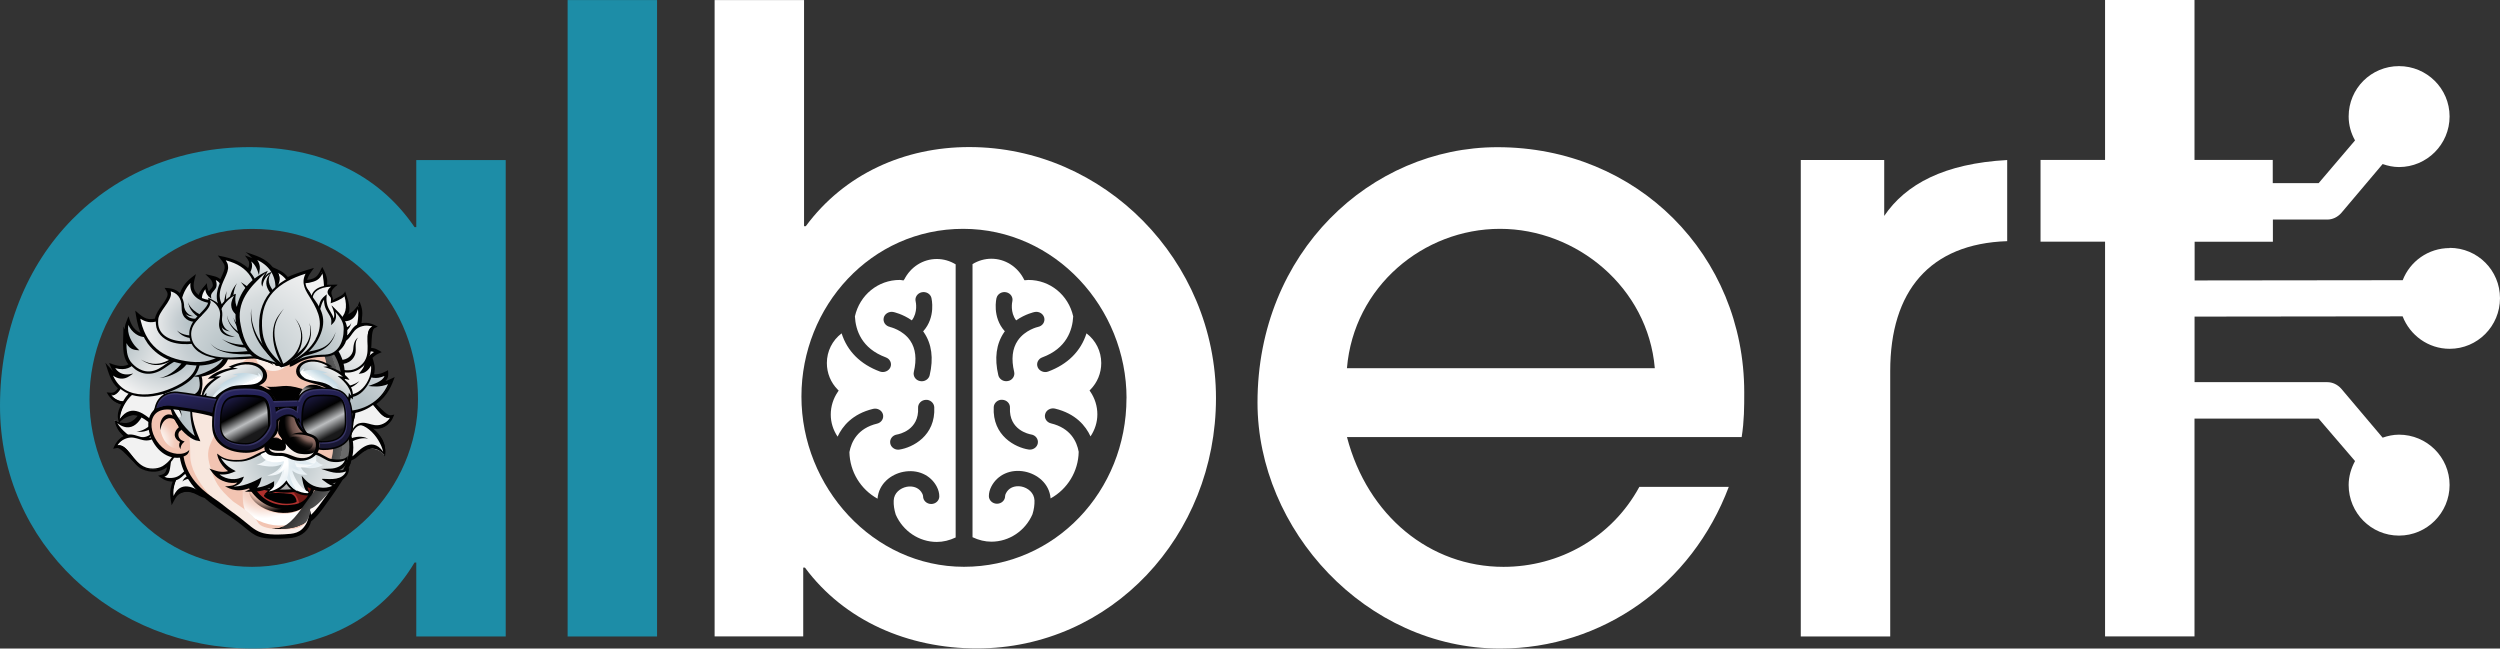 <svg xmlns="http://www.w3.org/2000/svg" id="DLA_albert_Logo_White_copy" viewBox="101.17 45.18 391.33 101.52">
  <rect x="101.17" y="45.18" width="391.33" height="101.52" fill="#333333" stroke="none"/>
  <defs>
    <style>.cls-1{fill:url(#radial-gradient-34);}.cls-2{fill:url(#radial-gradient-48);}.cls-2,.cls-3,.cls-4,.cls-5,.cls-6,.cls-7,.cls-8,.cls-9,.cls-10,.cls-11,.cls-12,.cls-13,.cls-14,.cls-15,.cls-16,.cls-17,.cls-18,.cls-19,.cls-20,.cls-21,.cls-22,.cls-23,.cls-24,.cls-25,.cls-26,.cls-27,.cls-28,.cls-29,.cls-30,.cls-31,.cls-32,.cls-33,.cls-34,.cls-35,.cls-36{isolation:isolate;}.cls-2,.cls-4,.cls-5,.cls-9,.cls-10,.cls-11,.cls-12,.cls-14,.cls-19,.cls-22,.cls-26,.cls-27,.cls-30,.cls-33,.cls-35{mix-blend-mode:multiply;}.cls-37{fill:url(#radial-gradient-10);}.cls-3{fill:url(#radial-gradient-44);}.cls-3,.cls-6,.cls-7,.cls-8,.cls-13,.cls-15,.cls-16,.cls-18,.cls-20,.cls-21,.cls-23,.cls-24,.cls-25,.cls-28,.cls-29,.cls-31,.cls-32,.cls-34,.cls-36{mix-blend-mode:screen;}.cls-38{fill:url(#linear-gradient-13);}.cls-4{fill:url(#linear-gradient-3);}.cls-39{fill:#010101;}.cls-40{fill:url(#radial-gradient-35);}.cls-5{fill:url(#linear-gradient-2);}.cls-41{fill:url(#radial-gradient-9);}.cls-6{fill:url(#radial-gradient-54);}.cls-7{fill:url(#radial-gradient-25);}.cls-42{fill:url(#linear-gradient-10);}.cls-43{fill:url(#linear-gradient-12);}.cls-8{fill:url(#radial-gradient-42);}.cls-44{fill:url(#radial-gradient-61);}.cls-9{fill:url(#radial-gradient-26);}.cls-45{fill:url(#radial-gradient-14);}.cls-10{fill:url(#radial-gradient-18);}.cls-46{fill:#fff;}.cls-47{fill:url(#radial-gradient-58);}.cls-48{fill:url(#radial-gradient-16);}.cls-11{fill:url(#radial-gradient-40);}.cls-49{fill:url(#radial-gradient-38);}.cls-12{fill:url(#radial-gradient-24);}.cls-13{fill:url(#radial-gradient-55);}.cls-50{fill:url(#radial-gradient-5);}.cls-51{fill:url(#radial-gradient-37);}.cls-14{fill:url(#linear-gradient-6);}.cls-52{fill:url(#radial-gradient);}.cls-53{fill:url(#radial-gradient-3);}.cls-54{fill:url(#radial-gradient-32);}.cls-15{fill:url(#linear-gradient-7);}.cls-55{fill:url(#radial-gradient-59);}.cls-56{fill:url(#radial-gradient-20);}.cls-16{fill:url(#radial-gradient-53);}.cls-57{fill:url(#linear-gradient-5);}.cls-58{fill:url(#radial-gradient-41);}.cls-59{fill:url(#radial-gradient-62);}.cls-60{fill:#f2c4b2;}.cls-61{fill:url(#radial-gradient-11);}.cls-18{fill:url(#radial-gradient-19);}.cls-19{fill:url(#linear-gradient-4);}.cls-62{fill:url(#linear-gradient-8);}.cls-20{fill:url(#linear-gradient-15);}.cls-21{fill:url(#radial-gradient-46);}.cls-63{fill:url(#radial-gradient-8);}.cls-22{fill:url(#radial-gradient-51);}.cls-64{fill:url(#radial-gradient-2);}.cls-23{fill:url(#radial-gradient-29);}.cls-65{fill:url(#radial-gradient-21);}.cls-66{fill:url(#radial-gradient-4);}.cls-67{fill:url(#linear-gradient-17);}.cls-68{fill:url(#linear-gradient-9);}.cls-24{fill:url(#radial-gradient-45);}.cls-69{fill:url(#radial-gradient-22);}.cls-70{fill:url(#radial-gradient-36);}.cls-25{fill:url(#radial-gradient-30);}.cls-26{fill:url(#radial-gradient-39);}.cls-27{fill:url(#radial-gradient-50);}.cls-71{fill:url(#radial-gradient-47);}.cls-72{fill:url(#linear-gradient-19);}.cls-28{fill:url(#radial-gradient-28);}.cls-73{fill:url(#radial-gradient-12);}.cls-29{fill:url(#radial-gradient-56);}.cls-30{fill:url(#linear-gradient-14);}.cls-74{fill:url(#radial-gradient-52);}.cls-75{fill:url(#radial-gradient-31);}.cls-76{fill:url(#radial-gradient-15);}.cls-77{fill:url(#radial-gradient-60);}.cls-31{fill:url(#radial-gradient-23);}.cls-78{fill:url(#radial-gradient-6);}.cls-79{fill:url(#radial-gradient-33);}.cls-32{fill:url(#radial-gradient-43);}.cls-80{fill:url(#radial-gradient-7);}.cls-81{fill:url(#linear-gradient-16);}.cls-33{fill:url(#linear-gradient-11);}.cls-82{fill:url(#radial-gradient-17);}.cls-83{fill:url(#radial-gradient-13);}.cls-34{fill:url(#radial-gradient-27);}.cls-84{fill:url(#linear-gradient);}.cls-35{fill:url(#radial-gradient-49);}.cls-36{fill:url(#radial-gradient-57);}.cls-85{fill:#1d8da7;}.cls-86{fill:url(#linear-gradient-18);}</style>
    <radialGradient id="radial-gradient" cx="2013.48" cy="2551.82" r="10.94" gradientTransform="translate(-1454.6 -3552.16) rotate(116.6) scale(1.2 -1.2) skewX(2.5)" gradientUnits="userSpaceOnUse">
      <stop offset="0" stop-color="#b0bdc2"/>
      <stop offset="0.2" stop-color="#bac5c9"/>
      <stop offset="0.7" stop-color="#d7dcde"/>
      <stop offset="1" stop-color="#f2f2f2"/>
    </radialGradient>
    <radialGradient id="radial-gradient-2" cx="2065.44" cy="2411.59" r="10.94" gradientTransform="translate(-2443.34 -2869.58) rotate(96.4) scale(1.2 -1.2) skewX(3.8)" href="#radial-gradient"/>
    <linearGradient id="linear-gradient" x1="926.25" y1="2225.27" x2="935.39" y2="2213.88" gradientTransform="translate(567.94 2548.84) rotate(-163.2) skewX(4.3)" gradientUnits="userSpaceOnUse">
      <stop offset="0" stop-color="#b0bdc2"/>
      <stop offset="0.3" stop-color="#b3bfc4"/>
      <stop offset="0.5" stop-color="#bdc7cb"/>
      <stop offset="0.7" stop-color="#ced5d8"/>
      <stop offset="0.9" stop-color="#e6e8e9"/>
      <stop offset="1" stop-color="#f2f2f2"/>
    </linearGradient>
    <radialGradient id="radial-gradient-3" cx="154.26" cy="166.71" r="9.37" gradientTransform="translate(-60.39 291.56) rotate(4.7) scale(1.3 -1.2) skewX(.4)" gradientUnits="userSpaceOnUse">
      <stop offset="0" stop-color="#b0bdc2"/>
      <stop offset="0.4" stop-color="#c6ced2"/>
      <stop offset="1" stop-color="#f2f2f2"/>
    </radialGradient>
    <radialGradient id="radial-gradient-4" cx="149.15" cy="103.93" r="6.18" gradientTransform="translate(0 202) scale(1 -1)" href="#radial-gradient-3"/>
    <radialGradient id="radial-gradient-5" cx="-1068.4" cy="966.22" r="10.45" gradientTransform="translate(1821.15 407.65) rotate(52.6) scale(1.2) skewX(2.1)" href="#radial-gradient"/>
    <radialGradient id="radial-gradient-6" cx="-1068.4" cy="966.22" r="10.45" gradientTransform="translate(1821.15 407.65) rotate(52.6) scale(1.2) skewX(2.1)" href="#radial-gradient"/>
    <radialGradient id="radial-gradient-7" cx="2304.51" cy="-546.19" r="10.83" gradientTransform="translate(2095.58 2157.65) rotate(-120) scale(1.2) skewX(2.3)" gradientUnits="userSpaceOnUse">
      <stop offset="0.3" stop-color="#b0bdc2"/>
      <stop offset="0.5" stop-color="#b3bfc4"/>
      <stop offset="0.6" stop-color="#bdc7cb"/>
      <stop offset="0.8" stop-color="#ced5d8"/>
      <stop offset="0.9" stop-color="#e6e8e9"/>
      <stop offset="1" stop-color="#f2f2f2"/>
    </radialGradient>
    <radialGradient id="radial-gradient-8" cx="1208.36" cy="2045.8" r="11.52" gradientTransform="translate(2362.56 2039.58) rotate(-82.3) scale(1.2 -1.2) skewX(3.7)" href="#radial-gradient"/>
    <radialGradient id="radial-gradient-9" cx="1208.36" cy="2045.8" r="11.52" gradientTransform="translate(2362.56 2039.58) rotate(-82.3) scale(1.2 -1.2) skewX(3.7)" href="#radial-gradient"/>
    <radialGradient id="radial-gradient-10" cx="1335.25" cy="1992.81" r="11.52" gradientTransform="translate(-226.99 3016.16) rotate(-137.3) scale(1.2) skewX(2.1)" href="#radial-gradient"/>
    <radialGradient id="radial-gradient-11" cx="1335.25" cy="1992.81" r="11.52" gradientTransform="translate(-226.99 3016.16) rotate(-137.3) scale(1.2) skewX(2.1)" href="#radial-gradient"/>
    <radialGradient id="radial-gradient-12" cx="143.93" cy="107.34" r="9.21" gradientTransform="translate(0 202) scale(1 -1)" href="#radial-gradient-3"/>
    <radialGradient id="radial-gradient-13" cx="136.38" cy="121.2" r="3.76" gradientTransform="translate(-39.2 237.9) scale(1.3 -1.2)" gradientUnits="userSpaceOnUse">
      <stop offset="0.2" stop-color="#b0bdc2"/>
      <stop offset="0.4" stop-color="#b3bfc4"/>
      <stop offset="0.6" stop-color="#bdc7cb"/>
      <stop offset="0.8" stop-color="#ced5d8"/>
      <stop offset="0.9" stop-color="#e6e8e9"/>
      <stop offset="1" stop-color="#f2f2f2"/>
    </radialGradient>
    <radialGradient id="radial-gradient-14" cx="2132.86" cy="1521.77" r="8.24" gradientTransform="translate(3113 1822.6) rotate(178.1) scale(1.3 1.2) skewX(4.5)" href="#radial-gradient"/>
    <radialGradient id="radial-gradient-15" cx="2132.86" cy="1521.77" r="8.24" gradientTransform="translate(3113 1822.6) rotate(178.1) scale(1.3 1.2) skewX(4.5)" href="#radial-gradient"/>
    <radialGradient id="radial-gradient-16" cx="140.11" cy="178.76" r="6.53" gradientTransform="translate(-60.39 291.56) rotate(4.7) scale(1.3 -1.2) skewX(.4)" gradientUnits="userSpaceOnUse">
      <stop offset="0" stop-color="#b0bdc2"/>
      <stop offset="0.2" stop-color="#b7c3c7"/>
      <stop offset="0.6" stop-color="#cdd4d7"/>
      <stop offset="1" stop-color="#eff0f0"/>
      <stop offset="1" stop-color="#f2f2f2"/>
    </radialGradient>
    <radialGradient id="radial-gradient-17" cx="137.86" cy="120.22" r="7.02" gradientTransform="translate(-39.2 237.9) scale(1.3 -1.2)" gradientUnits="userSpaceOnUse">
      <stop offset="0" stop-color="#b0bdc2"/>
      <stop offset="0.2" stop-color="#c0cacd"/>
      <stop offset="1" stop-color="#f2f2f2"/>
    </radialGradient>
    <radialGradient id="radial-gradient-18" cx="205.76" cy="93.95" r="4.78" gradientTransform="translate(419.11 211.92) rotate(175.5) scale(1.3 1.2) skewX(.4)" gradientUnits="userSpaceOnUse">
      <stop offset="0.6" stop-color="#f4d0c2"/>
      <stop offset="0.7" stop-color="#f6d9cd"/>
      <stop offset="1" stop-color="#fff"/>
    </radialGradient>
    <radialGradient id="radial-gradient-19" cx="205.56" cy="93.92" r="3.99" gradientTransform="translate(419.11 211.92) rotate(175.5) scale(1.3 1.2) skewX(.4)" gradientUnits="userSpaceOnUse">
      <stop offset="0.6" stop-color="#f2c4b2"/>
      <stop offset="1" stop-color="#010101"/>
    </radialGradient>
    <radialGradient id="radial-gradient-20" cx="-4616.79" cy="3344.5" r="20.57" gradientTransform="translate(3640.75 380.75) rotate(-44.6) scale(.6 -.8) skewX(13.6)" gradientUnits="userSpaceOnUse">
      <stop offset="0" stop-color="#58120f"/>
      <stop offset="0.4" stop-color="#5c1310"/>
      <stop offset="0.8" stop-color="#691613"/>
      <stop offset="1" stop-color="#711915"/>
    </radialGradient>
    <radialGradient id="radial-gradient-21" cx="-4892.36" cy="-2036.35" r="11.16" gradientTransform="translate(3309.21 -322.18) rotate(14.2) scale(.6 -.6) skewX(1.1)" gradientUnits="userSpaceOnUse">
      <stop offset="0" stop-color="#edabab"/>
      <stop offset="1" stop-color="#af302d"/>
    </radialGradient>
    <radialGradient id="radial-gradient-22" cx="-5401.61" cy="1547.21" r="12.67" gradientTransform="translate(3529.28 276.05) rotate(-13.2) scale(.6 -.6) skewX(-1)" gradientUnits="userSpaceOnUse">
      <stop offset="0" stop-color="#fff"/>
      <stop offset="1" stop-color="#919191"/>
    </radialGradient>
    <radialGradient id="radial-gradient-23" cx="2218.6" cy="61.73" r="3.03" gradientTransform="translate(2985.12 -239.13) rotate(171.2) scale(1.3 1.2) skewX(.7)" gradientUnits="userSpaceOnUse">
      <stop offset="0" stop-color="#d07d73"/>
      <stop offset="1" stop-color="#010101"/>
    </radialGradient>
    <radialGradient id="radial-gradient-24" cx="176.73" cy="107.71" r="4.25" gradientTransform="translate(367.4 239.2) rotate(-180) scale(1.3 1.2)" gradientUnits="userSpaceOnUse">
      <stop offset="0" stop-color="#f2c4b2"/>
      <stop offset="0.2" stop-color="#f2c6b5"/>
      <stop offset="0.5" stop-color="#f4cfc1"/>
      <stop offset="0.7" stop-color="#f7ded4"/>
      <stop offset="0.9" stop-color="#fcf2ee"/>
      <stop offset="1" stop-color="#fff"/>
    </radialGradient>
    <radialGradient id="radial-gradient-25" cx="176.73" cy="108.64" r="3.19" gradientTransform="translate(367.4 239.2) rotate(-180) scale(1.3 1.2)" gradientUnits="userSpaceOnUse">
      <stop offset="0.6" stop-color="#fff"/>
      <stop offset="0.7" stop-color="#dadada"/>
      <stop offset="0.8" stop-color="#666"/>
      <stop offset="0.9" stop-color="#1d1d1d"/>
      <stop offset="1" stop-color="#010101"/>
    </radialGradient>
    <radialGradient id="radial-gradient-26" cx="168.47" cy="108.35" r="2.88" gradientTransform="translate(367.4 239.2) rotate(-180) scale(1.3 1.2)" gradientUnits="userSpaceOnUse">
      <stop offset="0.8" stop-color="#f8e0d3"/>
      <stop offset="0.8" stop-color="#f8e2d6"/>
      <stop offset="0.9" stop-color="#faeae2"/>
      <stop offset="1" stop-color="#fdf8f5"/>
      <stop offset="1" stop-color="#fff"/>
    </radialGradient>
    <radialGradient id="radial-gradient-27" cx="168.23" cy="109.28" r="2.3" gradientTransform="translate(367.4 239.2) rotate(-180) scale(1.3 1.2)" gradientUnits="userSpaceOnUse">
      <stop offset="0.4" stop-color="#fff"/>
      <stop offset="0.5" stop-color="#dadada"/>
      <stop offset="0.8" stop-color="#666"/>
      <stop offset="0.9" stop-color="#1d1d1d"/>
      <stop offset="1" stop-color="#010101"/>
    </radialGradient>
    <radialGradient id="radial-gradient-28" cx="176.84" cy="108.02" r="3.99" gradientTransform="translate(367.4 239.2) rotate(-180) scale(1.3 1.2)" gradientUnits="userSpaceOnUse">
      <stop offset="0.4" stop-color="#bdbdbd"/>
      <stop offset="0.5" stop-color="#acacac"/>
      <stop offset="0.6" stop-color="#818181"/>
      <stop offset="0.8" stop-color="#3c3c3c"/>
      <stop offset="1" stop-color="#010101"/>
    </radialGradient>
    <radialGradient id="radial-gradient-29" cx="157.78" cy="107.58" r="7.93" gradientTransform="translate(367.4 239.2) rotate(-180) scale(1.3 1.2)" gradientUnits="userSpaceOnUse">
      <stop offset="0.6" stop-color="#fff"/>
      <stop offset="0.7" stop-color="#fbfbfb"/>
      <stop offset="0.8" stop-color="#f2f2f2"/>
      <stop offset="0.8" stop-color="#e1e1e1"/>
      <stop offset="0.8" stop-color="#cacaca"/>
      <stop offset="0.9" stop-color="#acacac"/>
      <stop offset="0.9" stop-color="#888"/>
      <stop offset="0.9" stop-color="#5c5c5c"/>
      <stop offset="1" stop-color="#2b2b2b"/>
      <stop offset="1" stop-color="#010101"/>
    </radialGradient>
    <radialGradient id="radial-gradient-30" cx="187.41" cy="106.83" r="24.07" gradientTransform="translate(367.4 239.2) rotate(-180) scale(1.3 1.2)" gradientUnits="userSpaceOnUse">
      <stop offset="0.9" stop-color="#010101"/>
      <stop offset="0.9" stop-color="#2e2e2e"/>
      <stop offset="1" stop-color="#595959"/>
      <stop offset="1" stop-color="#6a6a6a"/>
    </radialGradient>
    <linearGradient id="linear-gradient-2" x1="135.28" y1="46.21" x2="163.52" y2="46.21" gradientTransform="translate(288.8 147.4) rotate(-180)" gradientUnits="userSpaceOnUse">
      <stop offset="0" stop-color="#fff"/>
      <stop offset="0" stop-color="#fefdfd"/>
      <stop offset="0.3" stop-color="#faefea"/>
      <stop offset="0.7" stop-color="#f8e7de"/>
      <stop offset="1" stop-color="#f8e5db"/>
    </linearGradient>
    <linearGradient id="linear-gradient-3" x1="135.28" y1="47.58" x2="163.52" y2="47.58" href="#linear-gradient-2"/>
    <linearGradient id="linear-gradient-4" x1="134.89" y1="32.73" x2="163.56" y2="32.73" href="#linear-gradient-2"/>
    <radialGradient id="radial-gradient-31" cx="136.62" cy="106.69" r="7.99" gradientTransform="translate(-39.2 237.9) scale(1.3 -1.2)" gradientUnits="userSpaceOnUse">
      <stop offset="0" stop-color="#f2f2f2"/>
      <stop offset="0.1" stop-color="#eaebec"/>
      <stop offset="0.7" stop-color="#c0c9cd"/>
      <stop offset="1" stop-color="#b0bdc2"/>
    </radialGradient>
    <radialGradient id="radial-gradient-32" cx="-658.65" cy="1796.92" r="10.92" gradientTransform="translate(2398.23 210.62) rotate(75.2) scale(1.2) skewX(3.2)" href="#radial-gradient"/>
    <radialGradient id="radial-gradient-33" cx="-684.33" cy="1904.9" r="10.92" gradientTransform="translate(2500.03 -330.27) rotate(61.8) scale(1.2) skewX(2.4)" href="#radial-gradient"/>
    <radialGradient id="radial-gradient-34" cx="131.09" cy="174.24" r="9.23" gradientTransform="translate(-60.39 291.56) rotate(4.7) scale(1.3 -1.2) skewX(.4)" gradientUnits="userSpaceOnUse">
      <stop offset="0.4" stop-color="#b0bdc2"/>
      <stop offset="0.6" stop-color="#c6ced2"/>
      <stop offset="1" stop-color="#f2f2f2"/>
    </radialGradient>
    <radialGradient id="radial-gradient-35" cx="701.22" cy="2761.78" r="7.73" gradientTransform="translate(3360.83 2144.1) rotate(142.8) scale(1.3) skewX(6.9)" gradientUnits="userSpaceOnUse">
      <stop offset="0" stop-color="#b0bdc2"/>
      <stop offset="0.3" stop-color="#bbc6ca"/>
      <stop offset="0.7" stop-color="#dadee0"/>
      <stop offset="1" stop-color="#f2f2f2"/>
    </radialGradient>
    <radialGradient id="radial-gradient-36" cx="134.58" cy="103.49" r="11.45" gradientTransform="translate(0 202) scale(1 -1)" href="#radial-gradient-3"/>
    <radialGradient id="radial-gradient-37" cx="133.41" cy="119.05" r="5.23" gradientTransform="translate(-39.2 237.9) scale(1.3 -1.2)" gradientUnits="userSpaceOnUse">
      <stop offset="0" stop-color="#b0bdc2"/>
      <stop offset="0.3" stop-color="#b3bfc4"/>
      <stop offset="0.5" stop-color="#bdc7cb"/>
      <stop offset="0.7" stop-color="#ced5d8"/>
      <stop offset="0.9" stop-color="#e6e8e9"/>
      <stop offset="1" stop-color="#f2f2f2"/>
    </radialGradient>
    <radialGradient id="radial-gradient-38" cx="131.59" cy="106.1" r="7" gradientTransform="translate(0 202) scale(1 -1)" href="#radial-gradient-3"/>
    <radialGradient id="radial-gradient-39" cx="171.11" cy="104.26" r="2.92" gradientTransform="translate(367.4 239.2) rotate(-180) scale(1.3 1.2)" gradientUnits="userSpaceOnUse">
      <stop offset="0" stop-color="#f2c4b2"/>
      <stop offset="0.2" stop-color="#f2c6b5"/>
      <stop offset="0.5" stop-color="#f4cfc1"/>
      <stop offset="0.7" stop-color="#f7ded4"/>
      <stop offset="0.9" stop-color="#fcf3f0"/>
      <stop offset="1" stop-color="#fff"/>
    </radialGradient>
    <radialGradient id="radial-gradient-40" cx="186.72" cy="104.01" r="3.72" gradientTransform="translate(367.4 239.2) rotate(-180) scale(1.3 1.2)" gradientUnits="userSpaceOnUse">
      <stop offset="0.3" stop-color="#fff"/>
      <stop offset="0.6" stop-color="#f8e3da"/>
      <stop offset="0.8" stop-color="#f3ccbd"/>
      <stop offset="1" stop-color="#f2c4b2"/>
    </radialGradient>
    <radialGradient id="radial-gradient-41" cx="176.29" cy="107.95" r="3.96" gradientTransform="translate(367.4 239.2) rotate(-180) scale(1.3 1.2)" gradientUnits="userSpaceOnUse">
      <stop offset="0" stop-color="#fff"/>
      <stop offset="0.2" stop-color="#f9fbfc"/>
      <stop offset="0.4" stop-color="#ebf1f3"/>
      <stop offset="0.6" stop-color="#d3e0e5"/>
      <stop offset="0.9" stop-color="#b1c8d2"/>
      <stop offset="1" stop-color="#9ebbc7"/>
    </radialGradient>
    <radialGradient id="radial-gradient-42" cx="177.91" cy="110.24" r="3.74" gradientTransform="translate(367.4 239.2) rotate(-180) scale(1.3 1.2)" gradientUnits="userSpaceOnUse">
      <stop offset="0.7" stop-color="#010101"/>
      <stop offset="0.7" stop-color="#030708"/>
      <stop offset="0.8" stop-color="#0b181c"/>
      <stop offset="0.8" stop-color="#18333d"/>
      <stop offset="0.9" stop-color="#2a5a6a"/>
      <stop offset="1" stop-color="#418ba4"/>
      <stop offset="1" stop-color="#4ea6c4"/>
    </radialGradient>
    <radialGradient id="radial-gradient-43" cx="-6858.32" cy="3118.59" r="1.93" gradientTransform="translate(4687.86 392.73) rotate(-20.5) scale(.6 -.6) skewX(-1.5)" gradientUnits="userSpaceOnUse">
      <stop offset="0.2" stop-color="#fff"/>
      <stop offset="0.3" stop-color="#c4c4c4"/>
      <stop offset="0.4" stop-color="#898989"/>
      <stop offset="0.6" stop-color="#585858"/>
      <stop offset="0.7" stop-color="#323232"/>
      <stop offset="0.8" stop-color="#171717"/>
      <stop offset="0.9" stop-color="#060606"/>
      <stop offset="1" stop-color="#010101"/>
    </radialGradient>
    <radialGradient id="radial-gradient-44" cx="175" cy="116.13" r="4.74" gradientTransform="translate(367.4 239.2) rotate(-180) scale(1.3 1.2)" gradientUnits="userSpaceOnUse">
      <stop offset="0.8" stop-color="#010101"/>
      <stop offset="0.9" stop-color="#0d0704"/>
      <stop offset="0.9" stop-color="#2d1a0e"/>
      <stop offset="1" stop-color="#412513"/>
      <stop offset="1" stop-color="#492a16"/>
    </radialGradient>
    <radialGradient id="radial-gradient-45" cx="169.67" cy="115.88" r="2.86" gradientTransform="translate(367.4 239.2) rotate(-180) scale(1.3 1.2)" gradientUnits="userSpaceOnUse">
      <stop offset="0" stop-color="#492a16"/>
      <stop offset="1" stop-color="#010101"/>
    </radialGradient>
    <radialGradient id="radial-gradient-46" cx="157.7" cy="93.54" r="2.81" gradientTransform="translate(0 202) scale(1 -1)" href="#radial-gradient-45"/>
    <radialGradient id="radial-gradient-47" cx="142.11" cy="100.45" r="9.48" gradientTransform="translate(-39.2 237.9) scale(1.3 -1.2)" gradientUnits="userSpaceOnUse">
      <stop offset="0" stop-color="#b0bdc2"/>
      <stop offset="0.3" stop-color="#c5ced1"/>
      <stop offset="0.7" stop-color="#e5e8e9"/>
      <stop offset="1" stop-color="#f2f2f2"/>
    </radialGradient>
    <radialGradient id="radial-gradient-48" cx="143.68" cy="102.68" r="6.6" gradientTransform="translate(-39.2 237.9) scale(1.3 -1.2)" gradientUnits="userSpaceOnUse">
      <stop offset="0" stop-color="#d3e2eb"/>
      <stop offset="0.4" stop-color="#dfeaf0"/>
      <stop offset="1" stop-color="#fff"/>
    </radialGradient>
    <radialGradient id="radial-gradient-49" cx="144.06" cy="103.5" r="4.14" gradientTransform="translate(-39.2 237.9) scale(1.3 -1.2)" gradientUnits="userSpaceOnUse">
      <stop offset="0.4" stop-color="#d3e2eb"/>
      <stop offset="0.6" stop-color="#dfeaf0"/>
      <stop offset="1" stop-color="#fff"/>
    </radialGradient>
    <radialGradient id="radial-gradient-50" cx="148.75" cy="81.92" r="6.31" gradientTransform="translate(0 202) scale(1 -1)" href="#radial-gradient-48"/>
    <radialGradient id="radial-gradient-51" cx="148.05" cy="79.83" r="4.69" gradientTransform="translate(0 202) scale(1 -1)" href="#radial-gradient-48"/>
    <radialGradient id="radial-gradient-52" cx="153.91" cy="85.37" r="4.54" gradientTransform="translate(0 202) scale(1 -1)" href="#radial-gradient-41"/>
    <radialGradient id="radial-gradient-53" cx="156.44" cy="87.3" r="3.03" gradientTransform="translate(0 202) scale(1 -1)" href="#radial-gradient-42"/>
    <radialGradient id="radial-gradient-54" cx="-6840.02" cy="3112.03" r="1.75" gradientTransform="translate(4687.86 392.73) rotate(-20.5) scale(.6 -.6) skewX(-1.5)" gradientUnits="userSpaceOnUse">
      <stop offset="0.2" stop-color="#fff"/>
      <stop offset="0.3" stop-color="#d0d0d0"/>
      <stop offset="0.4" stop-color="#929292"/>
      <stop offset="0.6" stop-color="#5e5e5e"/>
      <stop offset="0.7" stop-color="#353535"/>
      <stop offset="0.8" stop-color="#181818"/>
      <stop offset="0.9" stop-color="#070707"/>
      <stop offset="1" stop-color="#010101"/>
    </radialGradient>
    <linearGradient id="linear-gradient-5" x1="-502.31" y1="-337.22" x2="-502.6" y2="-333.72" gradientTransform="translate(-129.78 -429.69) rotate(-151.6)" gradientUnits="userSpaceOnUse">
      <stop offset="0" stop-color="#b0bdc2"/>
      <stop offset="1" stop-color="#f2f2f2"/>
    </linearGradient>
    <linearGradient id="linear-gradient-6" x1="-502.31" y1="-336.78" x2="-502.47" y2="-334.74" gradientTransform="translate(-129.78 -429.69) rotate(-151.6)" gradientUnits="userSpaceOnUse">
      <stop offset="0" stop-color="#fff"/>
      <stop offset="0" stop-color="#f2f7f9"/>
      <stop offset="0.3" stop-color="#dce9ef"/>
      <stop offset="0.5" stop-color="#ccdee7"/>
      <stop offset="0.7" stop-color="#c2d8e3"/>
      <stop offset="1" stop-color="#c0d7e2"/>
    </linearGradient>
    <linearGradient id="linear-gradient-7" x1="191.84" y1="42.46" x2="196.76" y2="33.38" gradientTransform="translate(-42.87 145.92) rotate(.7) scale(1 -1)" gradientUnits="userSpaceOnUse">
      <stop offset="0" stop-color="#282560"/>
      <stop offset="0.4" stop-color="#010101"/>
      <stop offset="0.6" stop-color="#bbbdbf"/>
      <stop offset="0.8" stop-color="#19191a"/>
    </linearGradient>
    <linearGradient id="linear-gradient-8" x1="182.87" y1="59.89" x2="199.48" y2="-37.86" gradientTransform="translate(-35.2 146.4) scale(1 -1)" gradientUnits="userSpaceOnUse">
      <stop offset="0" stop-color="#434076"/>
      <stop offset="1" stop-color="#161439"/>
    </linearGradient>
    <linearGradient id="linear-gradient-9" x1="185.99" y1="42.36" x2="188.43" y2="28.03" gradientTransform="translate(-35.2 146.4) scale(1 -1)" gradientUnits="userSpaceOnUse">
      <stop offset="0" stop-color="#282560"/>
      <stop offset="1" stop-color="#131223"/>
    </linearGradient>
    <linearGradient id="linear-gradient-10" x1="-195.5" y1="-475.81" x2="-195.81" y2="-472.04" gradientTransform="translate(154.54 -407.72) rotate(-20.5) scale(1 -1)" href="#linear-gradient-5"/>
    <linearGradient id="linear-gradient-11" x1="-195.52" y1="-475.32" x2="-195.7" y2="-473.13" gradientTransform="translate(154.54 -407.72) rotate(-20.5) scale(1 -1)" href="#linear-gradient-6"/>
    <linearGradient id="linear-gradient-12" x1="163.92" y1="48.16" x2="170.85" y2="7.25" href="#linear-gradient-8"/>
    <linearGradient id="linear-gradient-13" x1="165.27" y1="39.87" x2="166.29" y2="33.82" href="#linear-gradient-9"/>
    <radialGradient id="radial-gradient-55" cx="147.29" cy="104.43" r="3.32" gradientTransform="translate(-39.2 237.9) scale(1.3 -1.2)" gradientUnits="userSpaceOnUse">
      <stop offset="0" stop-color="#e9b1a2"/>
      <stop offset="0.2" stop-color="#b88b80"/>
      <stop offset="0.4" stop-color="#775a53"/>
      <stop offset="0.6" stop-color="#44342f"/>
      <stop offset="0.8" stop-color="#1f1816"/>
      <stop offset="0.9" stop-color="#090706"/>
      <stop offset="1" stop-color="#010101"/>
    </radialGradient>
    <radialGradient id="radial-gradient-56" cx="146.34" cy="105.65" r="4.14" gradientTransform="translate(-39.2 237.9) scale(1.3 -1.2)" gradientUnits="userSpaceOnUse">
      <stop offset="0.2" stop-color="#e9b1a2"/>
      <stop offset="0.3" stop-color="#e3ac9e"/>
      <stop offset="0.4" stop-color="#d3a093"/>
      <stop offset="0.5" stop-color="#b98d81"/>
      <stop offset="0.6" stop-color="#957168"/>
      <stop offset="0.8" stop-color="#674e48"/>
      <stop offset="0.9" stop-color="#2f2421"/>
      <stop offset="1" stop-color="#010101"/>
    </radialGradient>
    <linearGradient id="linear-gradient-14" x1="660.71" y1="25.42" x2="660.95" y2="27.13" gradientTransform="translate(-513.76 148.04) rotate(-.5) scale(1 -1)" gradientUnits="userSpaceOnUse">
      <stop offset="0" stop-color="#edded7"/>
      <stop offset="1" stop-color="#fdfbfa"/>
    </linearGradient>
    <radialGradient id="radial-gradient-57" cx="192.17" cy="292.78" r="2.88" gradientTransform="translate(-193.16 380.75) rotate(15.7) scale(1.3 -1.2) skewX(1.2)" gradientUnits="userSpaceOnUse">
      <stop offset="0.3" stop-color="#e9b1a2"/>
      <stop offset="0.4" stop-color="#b88b80"/>
      <stop offset="0.6" stop-color="#775a53"/>
      <stop offset="0.7" stop-color="#44342f"/>
      <stop offset="0.8" stop-color="#1f1816"/>
      <stop offset="0.9" stop-color="#090706"/>
      <stop offset="1" stop-color="#010101"/>
    </radialGradient>
    <radialGradient id="radial-gradient-58" cx="147.28" cy="172.78" r="7.84" gradientTransform="translate(-60.39 291.56) rotate(4.7) scale(1.3 -1.2) skewX(.4)" gradientUnits="userSpaceOnUse">
      <stop offset="0" stop-color="#b0bdc2"/>
      <stop offset="0.2" stop-color="#b5c1c5"/>
      <stop offset="0.5" stop-color="#c4cdd0"/>
      <stop offset="0.8" stop-color="#dce0e2"/>
      <stop offset="1" stop-color="#f2f2f2"/>
    </radialGradient>
    <radialGradient id="radial-gradient-59" cx="-846.32" cy="1583.49" r="11.52" gradientTransform="translate(1136.68 1975.17) rotate(-1.5) scale(1.3 -1.2) skewX(4.2)" href="#radial-gradient"/>
    <radialGradient id="radial-gradient-60" cx="-846.32" cy="1583.49" r="11.52" gradientTransform="translate(1136.68 1975.17) rotate(-1.5) scale(1.3 -1.2) skewX(4.2)" href="#radial-gradient"/>
    <radialGradient id="radial-gradient-61" cx="142.29" cy="113.6" r="12.6" gradientTransform="translate(-39.2 237.9) scale(1.3 -1.2)" href="#radial-gradient"/>
    <radialGradient id="radial-gradient-62" cx="138.93" cy="169.43" r="16.28" gradientTransform="translate(-60.39 291.56) rotate(4.7) scale(1.3 -1.2) skewX(.4)" gradientUnits="userSpaceOnUse">
      <stop offset="0" stop-color="#b0bdc2"/>
      <stop offset="1" stop-color="#f2f2f2"/>
    </radialGradient>
    <linearGradient id="linear-gradient-15" x1="10.33" y1="117.08" x2="14.94" y2="108.57" gradientTransform="translate(126.03 223.22) rotate(.4) scale(1 -1)" href="#linear-gradient-7"/>
    <linearGradient id="linear-gradient-16" x1="172.29" y1="60.93" x2="189.47" y2="-40.32" href="#linear-gradient-8"/>
    <linearGradient id="linear-gradient-17" x1="173.96" y1="40.49" x2="176.48" y2="25.54" href="#linear-gradient-9"/>
    <linearGradient id="linear-gradient-18" x1="18.27" y1="118.26" x2="20.66" y2="104.15" gradientTransform="translate(126.03 223.22) rotate(.4) scale(1 -1)" href="#linear-gradient-9"/>
    <linearGradient id="linear-gradient-19" x1="18.61" y1="118.24" x2="20.93" y2="104.53" gradientTransform="translate(126.03 223.22) rotate(.4) scale(1 -1)" href="#linear-gradient-9"/>
  </defs>
  <g class="cls-17">
    <g id="Layer_1">
      <path class="cls-39" d="M160.03,108.46c1.97-1.44,2.5-3.14,2.92-4.25-.89.4-1,.49-1.44.62.55-.6.44-1.06.4-1.71-.42.22-1.17.71-2.19.64.27-1.09,0-1.75-.24-2.57.49-.49.78-.58,1.44-.89-.64-.38-1-.66-1.77-.66-.04-1.26-.27-2.64.49-3.01l.66-.33c-.53-.24-1.4-.8-2.61-.51.38-1.88.16-2.3-.24-3.45-.35,1.09-.93,1.82-1.99,2.24.8-.64.27-2.3-.27-3.81-.24.8-1.57,1-1.97,1.48.27-.84-.97-1.22.82-2.5h-1.68c0-.44.29-.93-.75-2.79-.64,1.31-.8,1.82-2.35,2.04.11-.6.44-1,1.06-1.88-1.99.55-3.65,1.2-4.1,1.42-.75-.89-1.33-1.06-2.35-1.53-1.13-1.44-2.57-1.79-4.25-2.37.73.55.89.89,1.11.97l-1.22-.44c.8,1.04.84,1.24.58,2.06-1.55-1.46-3.48-1.77-4.83-2.06,1.33,1.66,1.4,1.59.4,3.72-.49-.42-.93-.47-2.35-.8l.82.8c.2.2.44.84.33,1.11s-.4.49-.6.8c-.27-.51-.42-.82-.49-1-.58.64-.95,1-1.09,1.57-1.22-.95-.75-2.06-.44-3.28-1,.78-1.84,1.31-2.5,2.97-.82-.78-1.75-.78-2.41-.82.58.93.84.95-.4,2.72-.49.66-.97,1.37-1.11,2.1-1.42.31-2.02-.35-3.08-1.26.18,1.13.31,2.19.84,3.48-1.31-.51-1.62-1.77-1.9-2.59l-.38.97c-.38.95-.04,1.55-.4.62-.07,3.1-.27,4.61.78,5.94-1.06.58-2.35.02-3.03-.22.35.84.42,1.04.69,1.37-.09-.09-1.2-1.31-1.28-1.4.53,1.64.8,2.88,1.97,4.01-.62.84-.89.69-1.77.62.33.53.91,1.64,2.35,1.82-1.64,2.75.8,3.72-1.06,2.55.42,1.15.31,1.42,1.44,2.48-1.13.51-1.46,1.46-1.71,1.97l.73-.13c1.28-.24,2.24,2.66,3.81,3.34,1.4.62,2.77.51,3.9-.31-.22,1.13-.58,1.09-1.4,1.33.51.35,1.17.95,2.28.91-.62,1.62-.35,2.52-.16,3.7l.53-.97c.73-1.35,2.1-1.4,3.5-.64.44.24.89.49,1.48.49.64,0,21.61-2.88,22.43-5.29.13-.2.11-.62.16-.78.42-.16.84-.44,1.15-.71,1.31-1.04,3.06-1.77,4.14.29.31-1.95-.62-3.28-1.93-4.38,2.24.35,3.08-1.51,3.1-1.53l.29-.66c-1.31.27-1.24.4-2.86-1.59h0ZM119.85,111.32c.73-.89,2.35-1.37,3.01-1.22-.13,1.22-1.31,2.08-3.01,1.22Z"/>
      <path class="cls-46" d="M152.34,107.24s1.68-.71,2.7.44c1.02,1.15,1.73,3.48,1.55,4.76-.18,1.28-.47,2.92-1.4,3.26-.91.33-1.97.22-1.97.22l-1.57-5.36.66-3.32h.02Z"/>
      <path class="cls-52" d="M153.6,116.52c.49.55,1.53.66,2.21.53.8-.16,1.24-.78,1.88-1.15,1.22-.71,2.66-.69,3.65.53-.07-2.5-3.19-6.09-6-4.65-.66.35-1.33,1-1.9,1.51-.86.78-1.86,1.71-1.68,3.01l1.82.22h.02Z"/>
      <path class="cls-39" d="M153.69,116.43c.66.6,2.02.6,2.79.07.53-.38,2.77-3.32,4.67-.6-.51-2.28-3.3-5.76-6.16-3.74-.53.38-2.1,1.77-2.61,2.48-.35.51-.55,1.04-.47,1.66h-.24c-.09-.66.13-1.26.53-1.82.51-.73,2.15-2.13,2.7-2.5,3.03-2.06,7.18,1.31,6.49,4.47-2.13-2.37-3.85,0-4.61.49-1.04.69-2.59.47-3.23-.31l.18-.18-.04-.02Z"/>
      <path class="cls-64" d="M151.86,117.38c1.04-2.19.53-1.24.95-4.98.42-3.74,2.61-6.18,5.51-4.96,1.44.6,2.37,3.45,3.92,3.12,0,0-.86,1.97-3.34,1.13-2.46-.84-2.79,1.68-2.79,1.68l-4.25,4.01h0Z"/>
      <path class="cls-39" d="M151.74,117.32c.44-1.04.66-1.4.69-2.17.18-3.21.62-7.68,4.07-8.11,3.37-.27,4.32,3.1,6.11,3.26-.11.31-.58,1.04-.8,1.26-1.59,1.46-2.83-.04-4.27.2-.42.04-1.11.6-1.42,1.62,0-1.02.71-1.84,1.33-1.95,1.44-.38,2.3.93,3.99-.07.29-.2.55-.42.82-.82-1.55.4-2.39-2.52-4.27-3.17-.53-.22-1.64-.31-2.52.2-1.68,1.09-2.21,2.81-2.48,4.83-.33,3.63,0,3.08-1,5.03l-.24-.13v.02Z"/>
      <path class="cls-39" d="M151.86,114.73c.33-.51,1.42-3.99,3.96-4.27-2.48.38-3.41,3.81-3.74,4.41l-.22-.16v.02Z"/>
      <path class="cls-39" d="M158.85,113.95c-.55-.51-3.48.11-3.83,1.86,0,0,.04-1.57,1.06-1.99,1.13-.47,2.35-.29,2.77.13Z"/>
      <path class="cls-84" d="M156.24,111.98c-.04-.86.33-1.37.35-2.15.04-1.11-.38-2.15-.66-3.19-.93-3.61-2.75-3.54-2.7-3.65-.6-.78-.84-.13-.95-.24-1.73,2.59-3.39,7.57-2.68,9.43,1.46.82.95,2.95,1.37,4.92.04.18,3.01-1.64,3.03-1.46,0,.89.07,1.88.86,2.66,0,0,.91-.44,1.04-1.17.13-.73.64-1.71.49-2.41-.38-1.64-.51-1.33-.16-2.7v-.02Z"/>
      <path class="cls-39" d="M155.18,111.76c.6-.42,1.17-.64,1.22-2.19.04-1.64-1.31-4.78-2.04-5.69.11.09.97.44,1.06.53,1.13,1.33,1.55,4.27,1.35,5.71-.11.89-.55,1.33-1.24,2.17-.38.47-.64.62-.86.75.49-.35,0-.93.51-1.28h0Z"/>
      <path class="cls-39" d="M153.78,115.86c3.37-1.37,1.42-4.1,2.9-5.56-.58,3.48-.49,4.83-2.9,5.56Z"/>
      <path class="cls-53" d="M148.07,104.43c1.22,2.66,1.15,4.34,5.43,5.07s7.57-1.46,8.77-4.56c0,0-1.37.64-2.48.53,0,0,1.86-.6,1.79-1.73,0,0-1.46.8-2.83.16-1.4-.64-2.41-1.46-5.18-.71-2.77.73-5.49,1.26-5.49,1.26v-.02Z"/>
      <path class="cls-39" d="M160.78,105.2c.33-.22.62-.47.78-.75.22-.38.2-.71.18-1-3.21,1.55-3.39-1.15-6.89-.78-.71.07-1.11.2-3.43.75-.53.13-3.41.75-3.41.75-.33.09-.24.22.78,2.41,1,2.1,2.44,2.64,4.83,3.08,1.24.22,1.9.53,3.65.04,2.57-.73,4.27-2.77,5.31-5.14-.82.33-1.4.51-1.82.6l.02.02ZM154.84,109.48c-1.28-.04-3.28-.44-4.38-1.26-1.02-.73-1.37-1.9-2.04-3.59.75-.16,2.92-.64,3.12-.69,1.97-.47,2.46-.69,3.37-.8,3.01-.38,3.76,2.04,6.44.89-.24.86-1.82,1.31-2.52,1.57.75.07,1.73.24,3.08-.29-1.15,2.7-3.92,4.32-7.06,4.19v-.02Z"/>
      <path class="cls-39" d="M148.09,104.29c.13.24,4.63,2.02,7.33-.04.38-.29.64-.53,1.09-.95-1.31,1.02-2.83,2.55-7.53,1.04-.16-.04-.6-.11-.69-.22l-.2.18h0Z"/>
      <path class="cls-39" d="M156.15,106.51c-.6.33-2.06.42-2.97-.11-.11-.07-.4-.24-.49-.29l-.11.22c.09.04.42.2.51.24,1.04.51,2.52.29,3.08-.07h-.02Z"/>
      <path class="cls-39" d="M149.22,106.84c-.27-.31-.6-1.09-.95-1.28.89.4.86.8.95,1.28Z"/>
      <path class="cls-66" d="M149.18,105.05c2.46-.11,3.9,1.22,4.94,1.73,1.71.84,3.37.35,4.43-1.33.93-1.42,1.06-2.5.78-3.52-.18.58-.78,1.4-1.51,1.51.53-.62.55-.75.71-1.46.11-.53.95-1.42,1.62-1.73-1.22-.71-2.83.22-3.5.66-2.52,1.68-4.25,1.95-5,1.42l-2.46,2.7v.02Z"/>
      <path class="cls-39" d="M158.63,102.79c-.09.09-.16.16-.24.22.07-.11.11-.22.16-.33.16-.47.04-1.37,1.9-2.39-2.72-1.64-4.67,1.9-7.75,2.08-.66.04-.86-.16-1.13-.33-1.17,1.28-1.33,1.53-2.64,3.14.18.07.44.13.66.13,2.3.13,3.17,1.09,4.43,1.71,1.31.62,2.61.47,3.59-.29.93-.71,1.64-2.06,1.86-3.01.22-1-.04-1.73-.18-2.17-.13.38-.22.8-.69,1.26l.02-.02ZM154.22,106.62c-1.2-.62-2.15-1.64-4.61-1.82-.07,0-.11.07-.22.13,1.48-1.44,2.08-2.04,2.28-2.28,1.22.58,3.19-.42,4.34-1.11.6-.35,2.35-1.75,3.7-1.26-.64.4-1.31,1.09-1.46,1.79-.16.71-.16.66-.93,1.64l.49-.09c.62-.11,1.15-.64,1.44-1.22.27,2.28-2.02,5.71-5.03,4.21Z"/>
      <path class="cls-39" d="M150.02,104.49c2.64-.55,4.07,2.57,7.42.35-2.7,2.86-4.83-.38-7.37-.13l-.07-.22h.02Z"/>
      <path class="cls-50" d="M135.53,121.86c-.35.6-1.33.89-1.97.89-.78,0-1.31-.51-1.99-.78-1.28-.47-2.64-.2-3.34,1.13-.4-2.37,1.88-6.27,4.78-5.38.69.22,1.44.71,2.06,1.09.95.58,2.06,1.28,2.15,2.55l-1.68.53v-.02Z"/>
      <path class="cls-39" d="M135.45,121.79c-.53.69-1.77.91-2.61.53-.53-.24-3.21-2.41-4.5.49-.33-2.57,2.04-6.22,5.09-4.81.58.27,2.3,1.31,2.92,1.88.42.42.71.89.75,1.48h.24c-.04-.69-.35-1.22-.82-1.66-.62-.6-2.41-1.62-2.99-1.88-3.23-1.42-6.2,2.55-5.36,5.51,1.86-2.04,3.7-.89,4.52-.55,1.11.47,2.52,0,2.99-.84l-.2-.13-.04-.02Z"/>
      <path class="cls-78" d="M138.74,120.64c-1.97-1.33-1.06-.78-3.3-3.68-2.21-2.9-5.27-3.9-7.04-1.55-.89,1.15-.24,3.94-1.66,4.38,0,0,1.71,1.24,3.32-.6s3.14.11,3.14.11l5.51,1.35.02-.02Z"/>
      <path class="cls-39" d="M138.81,120.53c-.89-.66-1.24-.84-1.66-1.48-1.75-2.59-4.36-6.07-7.42-4.81-3.08,1.42-1.35,4.92-3.23,5.56.24.2.66.47.97.55,2.04.49,2.46-1.28,3.74-1.75.38-.16,1.22-.02,1.99.69-.53-.82-1.51-1.2-2.06-1-1.37.35-1.46,1.73-3.39,1.71-.33-.02-.47,0-.86-.2,1.48-.4.55-3.21,1.77-4.61.33-.42,1.2-1.02,2.19-1,1.93.13,3.23,1.31,4.47,2.86,2.1,2.86,1.55,2.55,3.34,3.68l.13-.22v.02Z"/>
      <path class="cls-39" d="M136.31,119.38c-.51-.51-2.08-3.52-4.52-3.34,2.39-.07,3.9,2.99,4.34,3.52l.18-.18h0Z"/>
      <path class="cls-39" d="M135.31,119.6c-.89-1.02-1.88-1.62-3.03-1.95.97.31,2.04,1.04,2.86,2.1,0,0,.18-.16.18-.16Z"/>
      <path class="cls-39" d="M129.89,119.51c.58-.49,1.53-.8,2.26-.31-.69-.58-1.73-.35-2.41.11l.13.2h.02Z"/>
      <path class="cls-39" d="M129.73,120.57c.42-.58,2.75-.8,3.88-.27l.09-.24c-2.02-1.37-3.74-.33-3.96.49v.02Z"/>
      <path class="cls-80" d="M141.11,98.23c-1.04-3.85.82-7.29,3.08-8.17,3.45-1.35,6.05.38,7.4-2.37,1.46,5.31-1.2,8.5-5.38,10.36-2.55,1.13-5.09.18-5.09.18Z"/>
      <path class="cls-39" d="M151.59,87.69h0c0,.11.04.09,0,0Z"/>
      <path class="cls-39" d="M151.66,87.57c-.4.53-.53.8-1.22,1.24-1.17.78-5.34.11-7.26,1.75-3.74,2.83-2.17,8.44-2.28,7.86,3.76,1.26,7.46-.69,9.72-3.52,1.77-2.41,1.99-5.82,1.04-7.33h0ZM146.14,97.89c-1.68.64-3.34.66-4.85.13-.86-3.19.16-5.94,1.97-7.37,1.55-1.4,4.58-.93,6.27-1.2,1.06-.24,1.66-.44,2.13-1.51.93,5.2-1.04,7.86-5.49,9.92l-.02.02Z"/>
      <path class="cls-39" d="M141.31,98.2c-.2-.18.11-1.71.27-2.15.75-1.97,2.57-3.26,4.89-3.01-3.23-.58-5.49,2.13-5.54,4.5,0,.29,0,.71.22.86,0,0,.16-.2.16-.2Z"/>
      <path class="cls-39" d="M141.54,95.64c.07-.93.51-3.26,3.19-4.01-2.79.51-3.88,3.32-3.7,5.23.66-1,.42-.55.51-1.22Z"/>
      <path class="cls-63" d="M126.85,108.39c-.66-.4-1.77-.18-2.39.16-.73.4-1.09,1.46-1.62,2.04-.97,1.11-2.3,1.24-3.74.33.93,2.48,5.29,5.07,7.6,2.75.55-.55,1-1.42,1.4-2.1.6-1.06,1.28-2.3.66-3.54l-1.9.35v.02Z"/>
      <path class="cls-39" d="M122.71,113.57c.82.18,1.93,0,2.35-.86,0,1-1.33,1.68-2.26,1.57l-.09-.71h0Z"/>
      <path class="cls-39" d="M126.81,108.52c-.89-.4-2.21.04-2.81.82-.4.55-1.64,4.19-4.47,2.08,1.31,2.13,5.29,4.72,7.46,1.79.42-.55,1.51-2.44,1.77-3.3.18-.62.2-1.22-.11-1.82l.24-.11c.33.66.31,1.33.11,2.02-.27.89-1.42,2.79-1.84,3.34-2.33,3.03-7.64.97-8.04-2.41,2.92,1.57,3.85-1.22,4.45-1.95.82-1.02,2.41-1.28,3.34-.73l-.11.24v.02Z"/>
      <path class="cls-41" d="M130.64,107.95c-1.15,2.28-.6,1.31-1.13,5.23-.53,3.94-2.9,6.47-5.94,5.12-1.51-.66-2.41-3.68-4.05-3.39,0,0,.97-2.06,3.54-1.13,2.57.93,2.99-1.71,2.99-1.71l4.58-4.12Z"/>
      <path class="cls-39" d="M130.75,108.02c-.49,1.09-.73,1.46-.78,2.26-.24,3.39-.84,8.08-4.47,8.44-3.57.2-4.47-3.34-6.38-3.57.13-.31.64-1.06.86-1.31,1.71-1.51,2.99.11,4.52-.11.44-.04,1.2-.6,1.55-1.68-.04,1.06-.78,1.9-1.44,2.02-1.53.35-2.39-1.04-4.21-.02-.31.2-.6.42-.89.84,1.64-.38,2.46,2.72,4.43,3.43.55.24,1.73.35,2.66-.16,1.79-1.11,2.39-2.92,2.72-5.05.44-3.81.07-3.26,1.17-5.27l.24.13v.04Z"/>
      <path class="cls-39" d="M129.24,109.63c-.18.62-.04,4.45-2.5,5.54,2.35-1.17,2.1-4.87,2.24-5.6l.27.07Z"/>
      <path class="cls-39" d="M122.51,112.64c.73.33,3.45-1.22,3.19-3.08,0,0,.49,1.57-.38,2.35-.97.84-2.26,1.04-2.81.73Z"/>
      <path class="cls-37" d="M149.51,95.64c.27-.71,1.26-1.2,1.97-1.31.84-.13,1.51.33,2.3.47,1.48.27,2.88-.27,3.41-1.82.91,2.5-.82,7.13-4.12,6.71-.8-.11-1.71-.51-2.46-.8-1.15-.47-2.5-1.02-2.83-2.37l1.71-.86.02-.02Z"/>
      <path class="cls-39" d="M156.11,97.16c-.53.62-1.51,1.13-2.39.73.64.78,2.13.51,2.79-.13l-.4-.62v.02Z"/>
      <path class="cls-39" d="M149.62,95.7c.44-.84,1.75-1.31,2.72-1.04.69.18,4.01,2.28,4.85-1.09.38,2.44-1.04,6.84-4.65,5.89-.69-.18-2.77-1-3.52-1.53-.53-.38-.95-.84-1.11-1.46l-.27.07c.18.71.62,1.22,1.22,1.64.8.53,2.92,1.33,3.63,1.51,3.79.97,6.58-3.83,4.69-6.71-1.62,2.55-3.81,1.37-4.74,1.15-1.31-.31-2.72.44-3.08,1.46l.24.11h0Z"/>
      <path class="cls-61" d="M146.27,97.54c2.39,1.09,1.31.64,4.3,3.39s6.47,3.28,7.95.42c.73-1.42-.51-4.32.95-5.07,0,0-2.1-1.02-3.5,1.24-1.4,2.28-3.43.47-3.43.47l-6.27-.47v.02Z"/>
      <path class="cls-39" d="M154.2,101.68c.13-.11.24-.13.33-.16.97,0,1.82-.66,1.93-1.62.04-.31.02-1.46.8-1.9-.75.75-.2,1.84-.51,2.68-.51,1.44-2.28,1.73-2.59,1.24l.04-.24Z"/>
      <path class="cls-39" d="M146.23,97.67c1.09.55,1.53.69,2.08,1.31,2.39,2.48,6.07,5.87,9.15,3.96,2.92-1.97,1.15-5.4,2.5-6.69-.31-.18-1.2-.47-1.53-.51-2.3-.16-2.26,1.88-3.59,2.64-.38.24-1.31.24-2.3-.38.73.8,1.86,1.02,2.44.71,1.44-.64,1.2-2.24,3.28-2.55.38-.02.73-.04,1.24.13-1.53.69-.16,3.61-1.22,5.34-.29.53-1.11,1.31-2.17,1.48-2.13.22-3.76-.84-5.4-2.3-2.83-2.7-2.17-2.5-4.34-3.39l-.11.24h-.02Z"/>
      <path class="cls-39" d="M148.47,98.03c.53.38,2.95,3.43,5.56,2.81-2.59.49-4.83-2.55-5.4-3.03l-.16.22h0Z"/>
      <path class="cls-39" d="M156.15,95.7c-.24,1.17-3.99,1.73-4.98.13,0,0,.64,1.53,1.82,1.59,1.28.07,2.86-.11,3.17-1.73Z"/>
      <path class="cls-73" d="M154.2,95.5c-1.71,1.24-1.95,3.14-3.9,2.83-1.22-.18-3.08-1.06-5.49-.2l1.53-3.45c.93.31,2.92-.02,3.65-3.03.44-1.75,2.88-1.75,3.48-1.75-.69.4-.93.69-.89,1.06.04.6.66.35.49,1.51,0,0,1.55-.49,2.08-1.17.71,2.33,0,3.48-.95,4.19v.02Z"/>
      <path class="cls-39" d="M150.28,98.45c-1.46-.22-2.97-1.09-5.69-.11l1.68-3.83c1.26.42,2.95-.29,3.61-2.9.42-1.68,2.41-1.84,4.07-1.84-.62.35-1.73.89-1.04,1.55.18.18.35.35.31.97.42-.16,1.44-.55,1.84-1.06.2-.24.13-.27.22.04.6,1.97.27,3.39-1,4.32-1.68,1.22-1.95,3.17-4.01,2.86ZM149.44,98.01c1.62.4,2.04.38,3.23-1.11.38-.49.82-1.04,1.46-1.51,1.15-.84,1.46-2.06.97-3.83-.53.49-1.48.86-2.17,1.09.09-.62.11-.86-.2-1.15-.42-.4-.42-.97.29-1.46-2.08.11-2.75.93-2.9,1.64-.69,2.79-2.52,3.45-3.7,3.14l-1.37,3.1c1.66-.51,3.01-.27,4.41.09h-.02Z"/>
      <path class="cls-39" d="M145.17,97.78c2.44-1.37,4.92,1.28,7.49-1.95-2.21,3.34-4.92,1.13-7.35,2.15l-.13-.2Z"/>
      <path class="cls-83" d="M139.03,96.12c-1.59-1.06-3.12-.75-4.03-.84-1.51-.13-2.19-1.22-2.3-2.77-.27-1,.09-1.66.66-2.41.04.64.2,1.09.64,1.46-.09-.64.6-.93.82-1.46.16-.4,0-1.06-.29-1.37.8.18,1.15.58,1.4,1.13.93,2.15,1.95,3.52,2.68,3.48l.44,2.79h-.02Z"/>
      <path class="cls-39" d="M138.81,93.04c-.29.02-.53.16-1.28-.78-1.31-1.64-1.33-2.81-2.17-3.37-.42-.27-.8-.33-1.31-.44.38.38.55.51.64,1,.16.78-.51,1.04-.82,1.51-.13-.27-.27-.71-.33-1.46-.47.6-.89,1.06-1.09,1.66-.22.69,0,1.46,0,1.4.29,3.32,2.79,2.97,3.63,2.99,2.06.04,2.3.69,3.08.8-.09-1.04-.07-1.44-.35-3.28v-.02ZM135.09,95.08c-1.48-.07-2.1-1.17-2.21-2.59-.02-.35-.38-.89.42-2.04.07.51.24.82.47,1.06v.09s.04,0,.07-.02c.13.13.27.24.42.35-.07-.44-.13-.62.18-1,.4-.49.73-.69.62-1.51-.02-.13-.07-.27-.11-.4.31.16.55.35.73.69.29.55,1.42,3.57,2.75,3.85.13.8.38,1.79.49,2.17-.13-.09-.6-.27-.62-.29-1.2-.44-2.24-.31-3.14-.35l-.04-.02Z"/>
      <path class="cls-45" d="M142.22,92.85c-.24-.49,0-1.22.29-1.62.35-.47.93-.58,1.4-.91.89-.6,1.31-1.55.73-2.59,1.77.8,3.41,3.94,1.53,5.36-.44.33-1.11.58-1.64.8-.82.33-1.79.73-2.66.22l.4-1.28-.04.02Z"/>
      <path class="cls-39" d="M142.31,92.82c-.22-.62.18-1.51.8-1.86.55-.31,2.57-1.11,1.55-3.08,1.88.93,3.43,4.07,1.13,5.36-.44.24-1.9.86-2.57.97-.47.09-.91.04-1.33-.2l-.09.16c.47.27.97.31,1.48.22.66-.13,2.17-.78,2.61-1.04,2.39-1.37.78-5.09-1.4-5.8.55,2.06-1,2.72-1.59,3.08-.82.49-1.11,1.57-.75,2.24l.18-.07-.02.02Z"/>
      <path class="cls-76" d="M141.65,95.39c1.77-.64,1-.33,3.94-.42s4.98-1.55,4.19-3.7c-.4-1.06-2.57-1.9-2.24-2.99,0,0-1.59.53-1.06,2.35.51,1.82-1.46,1.93-1.46,1.93l-3.37,2.86v-.02Z"/>
      <path class="cls-39" d="M141.69,95.48c.84-.27,1.13-.4,1.73-.38,2.52.07,6.02-.02,6.56-2.5.42-2.55-2.77-3.06-2.37-4.5-.24.07-.73.33-.93.47-1.24,1.06-.07,1.99-.33,3.01-.07.31-.53.78-1.35.93.8.04,1.46-.4,1.59-.84.38-1.02-.6-1.71.27-2.88.18-.2.27-.29.6-.44-.4,1.11,1.93,1.77,2.33,3.14.47,1.28-.49,3.12-4.21,3.32-2.86.04-2.41-.18-3.96.44l.09.18v.04Z"/>
      <path class="cls-48" d="M139.99,96.08c2.21-.82,3.59-.73,4.32-3.92.75-3.19-.27-5.65-3.43-6.78,0,0,.86.91.73,1.75,0,0-.44-1.02-1.42-1.42,1.33,1.97-1.84,3.01-1.06,6.18.51,2.1.86,4.19.86,4.19Z"/>
      <path class="cls-39" d="M140.23,84.96c.22.27.66.71.93,1.22-.47-.4-.91-.55-1.17-.75.27,1.06.35,1.26-.42,2.61-1.55,2.64-1.06,2.88.16,8.08,0,.07.07.13.13.18h.22c.13,0,1.64-.55,1.77-.6,1.15-.44,2.5-1.24,2.86-4.61.51-4.63-3.28-5.67-4.47-6.13h0ZM144.26,91.05c-.44,3.9-2.08,4.05-4.1,4.72-.13-.64-.44-2.19-.49-2.37-.35-1.53-.51-1.93-.49-2.61.04-2.08,1.97-3.14,1.31-4.69,1.44,1.13,1.09,3.39,1.35,1.11.04-.47-.13-.93-.4-1.33,2.17,1.02,3.08,2.83,2.81,5.2v-.02Z"/>
      <path class="cls-82" d="M136.2,85.71c1.46,1.82-.64,2.88-.89,5.58-.16,1.75,1.59,4.14,4.65,4.78,0,0,1.55-1.31,1.62-3.34.13-3.32-1.17-6.13-5.4-7.02h.02Z"/>
      <path class="cls-39" d="M141.82,91.47c-.35-3.32-2.3-5.2-5.6-5.87l-.35-.09c1.02,1.24.82,1.71.09,3.17-1.13,2.24-1.42,4.16.84,6.16,1.31,1.15,3.1,1.66,3.34,1.51.13-.07.75-.73,1.13-1.46.73-1.37.6-2.46.53-3.41h.02ZM141.34,92.73c-.13,1.17-.53,2.13-1.48,3.03-.18-.09-.31-.09-.58-.2-1.77-.51-3.96-2.35-3.7-4.47.16-1.75,1.48-3.17,1.28-4.27,0-.31-.18-.62-.35-.89,3.74.95,4.94,3.41,4.85,6.82l-.02-.02Z"/>
      <path class="cls-39" d="M138.83,95.79c-1.51-1.44-3.83.07-5.09-2.77.97,2.83,3.37,1.71,4.94,2.9l.13-.13h.02Z"/>
      <path class="cls-39" d="M140.03,95.95c-.2.07-1.15-.64-1.42-.91-1.13-1.17-1.24-4.16-.31-5.56-3.65,4.32,2.33,7.66,1.71,6.47h.02Z"/>
      <path class="cls-39" d="M140.3,90.37c-.22-.29-1.09-.78-1.44-1.04.8,1.02,2.48,2.61,1.09,6.11-.82,2.48,2.26-2.55.35-5.09v.02Z"/>
      <path class="cls-39" d="M140.07,96.1s.18.04.6-.47c.89-1.04,2.86-3.03,2.3-6.16.33,3.01-1.59,4.85-2.21,5.65-.73.93-.73.8-.73.8l.04.2v-.02Z"/>
      <path class="cls-39" d="M143.57,94.42c.55-.09,3.3.27,4.27-1.33-1.02,1.53-3.76,1.11-4.3,1.15l.04.2-.02-.02Z"/>
      <path class="cls-39" d="M143.86,93.71c1.09-.09,1.93-.44,2.66-1.04-.64.47-1.62.82-2.7.84v.2h.04Z"/>
      <path class="cls-39" d="M146.34,90.37c.07.58-.16,1.31-.8,1.55.69-.18,1.02-.91,1-1.55h-.2Z"/>
      <path class="cls-39" d="M145.65,90.14c.2.53-.66,1.71-1.51,2.17l.11.16c.8-.51,1.64-1.77,1.4-2.33Z"/>
      <path class="cls-39" d="M145.03,90.41c-.2.44-.33.82-.66.97l.11.18c.35-.22.44-.62.55-1.13v-.02Z"/>
      <path class="cls-39" d="M141.96,90.1c.24.47.29,1.55-.2,2.24-.04.07-.2.29-.24.35l.18.09c.02-.07.18-.31.22-.38.44-.75.31-1.88.04-2.33v.02Z"/>
      <path class="cls-39" d="M137.81,95.99c-.62-.38-2.35-1.93-1.15-5.25-.49,2.41.93,4.38,2.33,4.94-.47-.75-.86.53-1.2.31h.02Z"/>
      <path class="cls-39" d="M142,95.35c-.27.18-.91.42-1.09.69.33-.6.55-.6,1.09-.69Z"/>
      <path class="cls-60" d="M155.02,111.49c-.6-1.06-.42-3.45-.29-4.92.31-2.92,0-5.03-2.06-7.46-1.93-.24-8.84-.62-12.87.4-3.06.78-4.07,2.33-6.78,3.85-.82.47-1.59.95-2.28,1.48.29.86.16,1.77-.2,2.61-.8,2.9-.6,2.55-2.35,5.03.42,1.22.86,2.57,1.33,3.99.38,3.03,2.37,5.6,6,8.11h-.04c4.19,2.61,5,4.12,6.58,4.47,1.26.29,4.27.27,5.4-.09.95-.31,1.82-1.2,2.08-2.39.55-.42,1.09-.97,1.55-1.64,3.37-4.69,6.75-8.39,3.92-13.44h0Z"/>
      <path class="cls-10" d="M139.21,120.62c1.06,1.33,1.48,3.88,4.43,4.67,2.41.66,4.41.22,6.29-1.53-.69,3.92-5.76,4.92-9.85,2.02-1.31-.97-.82-4.23-.86-5.16h0Z"/>
      <path class="cls-18" d="M140.36,122.85c-.49-.91-.04-1.84.16-1.66,2.59,2.44,7.26,3.54,9.12,2.06.16-.11.31.07.2.22-2.3,3.34-8.06,2.06-9.48-.64v.02Z"/>
      <path class="cls-56" d="M141.16,120.75c1.11.07,2.21-.09,3.26-.35.22-.07,2.77.04,5.4-.95.42-.16.84.27.66.66-.62,1.37-.53,2.41-1.51,3.37-1.06,1.04-2.26,1.17-4.54.8-.09,0-.18-.04-.24-.07-1.93-.6-2.41-1.11-3.48-2.7-.22-.33.04-.78.47-.75h-.02Z"/>
      <path class="cls-65" d="M140.89,121.79c.07-.07-.66-.71-.53-.78-.02-.2.64.18.62.16,1.68-1.42,6.64-.18,7.02,2.9-.19.04-.29.1-.29.18-.4.18-1.06.18-1.48.24-1.66.04-2.88-.27-4.16-1.24-.53-.58-1.13-1.35-1.17-1.44v-.02Z"/>
      <path class="cls-69" d="M139.7,119.77c2.88.91,7.99.86,10.76-.4.04.53-.53,1.4-.69,1.53-1.9,1.73-7.95,1.11-9.19.16-.44-.64-.44-.62-.89-1.26v-.02Z"/>
      <path class="cls-39" d="M138.7,120.53c.11-.89.82-1.66,1.71-1.9-.33.22-.69.66-.47,1,3.74.62,9.04,1.22,11.49-1.31-1.11,1.71-.73,4.07-1.99,5.31-.71.69-2.41,1.31-4.1,1.2-3.08-.18-4.67-2.17-5.96-4.47-.31.04-.44-.09-.66.18h-.02ZM147.25,124.14c1.93-.33,2.41-1.73,2.83-3.26v.02c-1.73,1.77-5.4,1.75-9.17.53,1.51,2.24,3.52,3.19,6.36,2.7h-.02ZM140.63,120.99c1.42.91,7.31,1.35,9.06-.13.13-.11.42-.64.51-1.13h-.16c-2.75,1.33-6,1.06-9.88.4.16.29.31.58.47.84v.02Z"/>
      <path class="cls-31" d="M146.63,122.48c.38.04.91.47.97,1.22,0,.16-1.66.69-3.63-.04-3.52-1.31.04-1.51,2.66-1.17h0Z"/>
      <path class="cls-12" d="M140.65,112.93c.07.04,1.59,1.4,1.59,1.4,0,0,.95,0,1.97-.89,1-.86,1.57-6-.97-7.35-2.55-1.35-5.56-1.28-6.84-.22s-3.23,3.08-1.11,7.02c0,0,2.15-1.79,5.38.04h-.02Z"/>
      <path class="cls-7" d="M140.65,112.93c.07.04,1.59,1.4,1.59,1.4,0,0,.95,0,1.97-.89,1-.86,1.57-6-.97-7.35-2.55-1.35-5.56-1.28-6.84-.22s-3.23,3.08-1.11,7.02c0,0,2.15-1.79,5.38.04h-.02Z"/>
      <path class="cls-9" d="M147.49,108.08c.66-1.95,1.51-2.79,2.86-2.68,1.35.09,3.26,1.35,3.39,3.72s0,2.24,0,2.24c0,0-1.28.35-1.55,1.17,0,0-2.64,1.11-3.79-.62-1.13-1.73-.91-3.81-.91-3.81v-.02Z"/>
      <path class="cls-34" d="M147.49,108.08c.66-1.95,1.51-2.79,2.86-2.68,1.35.09,3.26,1.35,3.39,3.72s0,2.24,0,2.24c0,0-1.28.35-1.55,1.17,0,0-2.64,1.11-3.79-.62-1.13-1.73-.91-3.81-.91-3.81v-.02Z"/>
      <path class="cls-28" d="M142.24,114.33s-1.22-1.71-3.41-2.06c-2.17-.35-3.57.62-3.57.62,0,0,1.48,2.68,3.39,2.57,1.9-.11,3.57-1.13,3.57-1.13h.02Z"/>
      <path class="cls-23" d="M144.21,127.92c1.97-.11,3.83-.95,5.29-2.99,3.37-4.69,6.75-8.39,3.92-13.44-.6-1.06-.42-3.45-.29-4.92.42-4.07-.33-6.53-5.34-10.59-2.17-1.15-4.94-2.26-7.84-3.01.2-.09.38-.18.58-.24,3.3.73,6.44,1.97,8.88,3.26,5,4.05,5.78,6.51,5.34,10.59-.16,1.46-.33,3.85.29,4.92,2.83,5.05-.53,8.75-3.92,13.44-1.44,2.02-3.3,2.88-5.29,2.99-.73.04-3.14.09-1.59,0h-.02Z"/>
      <path class="cls-25" d="M144.21,127.92c1.97-.11,3.19-1.77,4.65-3.79,3.37-4.69,6.11-7.99,3.28-13.04-.6-1.06-.16-3.54,0-5,.42-4.07.66-6.05-4.34-10.1-2.17-1.15-4.94-2.26-7.84-3.01.2-.09.38-.18.58-.24,3.3.73,6.44,1.97,8.88,3.26,5,4.05,5.78,6.51,5.34,10.59-.16,1.46-.33,3.85.29,4.92,2.83,5.05-.53,8.75-3.92,13.44-1.44,2.02-3.3,2.88-5.29,2.99-.73.04-3.14.09-1.59,0h-.02Z"/>
      <path class="cls-5" d="M141.16,101.08c.51,2.41,3.88,3.01,5.29.8.55-.86.62-1.93.31-2.77-1.2.11-2.37.29-3.52.51.44,1.31-1.13,2.28-2.08,1.46h0Z"/>
      <path class="cls-4" d="M149.44,98.96c1.73.29,3.34.84,4.3,1.73-.16-.55-.31-1.09-.47-1.48-1.26-.2-2.52-.27-3.83-.24h0Z"/>
      <path class="cls-19" d="M149.73,124.85c-.04.82-.31,2.66-2.3,3.03-1.44.27-5.2.31-5.87-.89-.86-1.53-3.57-3.01-3.96-3.37-2.21-1.99-2.92-2.99-3.68-5.96-.8-3.19,1.44-3.72,1.04-6.47-.69-4.83,3.74-9.37,6.58-11.21-3.52.86-7.88,1.62-10.96,4.38.53.97.42,2.06,0,3.08-.22.8-.38,1.62-.69,2.39.89,1.97,1.06,4.3,1.06,6.73,0,3.57,4.5,8.37,8.84,11.01,5.09,3.1,9.1,1.66,9.79-1.04.16-.64,1.88-1.99,3.01-4.16-.75.73-1.84,2.1-2.83,2.46h-.02Z"/>
      <path class="cls-75" d="M130.62,100.53c.29.04-1.97,4.23-1.59,4.19l-2.52-.07v1.2s1.15,4.32,3.48,6.73c2.3,2.41,1.99,1.4,1.99,1.4,0,0-1.17-3.32-.75-5.31,1.31-1.24,1.71-2.99,1.2-4.56,1.22-.24,3.61-1.24,4.05-2.75l-5.85-.8v-.02Z"/>
      <path class="cls-54" d="M125.57,103.41c-1.06-.71-2.33-.8-3.61-.04-1.33.8-1.84,3.72-3.41,3.61,0,0,1.15,1.84,3.45.69,2.3-1.15,3.01,1.28,3.01,1.28l.55.4v-5.94Z"/>
      <path class="cls-39" d="M122.29,103.3c.51-.29,1.57-.53,2.52-.13.89.42.75.64.75.09-.53-.31-1.13-.49-1.86-.49-3.54.2-3.32,4.21-5.34,4.19.09.31.29.71.75,1.04,2.3,1.51,2.79-.49,4.23-.44.42,0,1.2.44,1.64,1.42-.18-1-.95-1.71-1.59-1.75-1.48-.18-2.21,1.37-3.96.49-.27-.13-.55-.33-.84-.64,1.55.11,1.93-2.88,3.65-3.76h.04Z"/>
      <path class="cls-79" d="M127.61,110.76c-.47.58-1.51.71-2.19.6-.8-.13-1.26-.73-1.93-1.11-1.24-.69-2.68-.62-3.63.62,0-2.5,3.01-6.16,5.85-4.78.69.33,1.37.95,1.95,1.44.89.75,1.9,1.64,1.77,2.95l-1.82.27v.02Z"/>
      <path class="cls-39" d="M127.52,110.67c-.66.62-1.99.66-2.77.13-.51-.33-2.97-2.81-4.81-.02.11-2.7,3.26-6.27,6.18-4.34.84.55,3.59,2.77,3.45,4.07.07-.69-.16-1.28-.58-1.82-.53-.71-2.35-2.26-2.92-2.61-3.08-1.97-6.53,1.28-6.25,4.92,2.28-1.82,3.9-.2,4.67.29,1.06.66,2.59.4,3.23-.4l-.18-.18-.04-.04Z"/>
      <path class="cls-1" d="M132.48,98.67c-.33,3.01.53,5-3.48,7.04-4.01,2.04-9.04,2.24-10.47-2.21,0,0,1.31,1.44,2.7.4,0,0-1.73.18-2.35-1.28,0,0,1.93.71,3.06-.49,1.17-1.06,1.64-2.95,4.63-3.03,2.99-.11,5.87-.4,5.87-.4l.04-.02Z"/>
      <path class="cls-39" d="M126.85,98.87c-3.37.09-3.76,1.99-4.98,3.14-.82.84-2.13.82-3.19.38.11.31.22.6.49.93.31.38.75.62,1.24.73-.38.09-.78,0-1.2-.2-.47-.24-.62-.47-.97-.84.24.75.55,1.88,1.51,2.79,2.39,2.37,6.8,1.62,10.05-.27,3.08-1.82,2.68-3.7,2.88-6.18.11-1.44.58-.75-5.82-.44v-.04ZM129.58,105.16c-3.63,2.13-8.9,2.97-10.72-1.2.73.55,1.66.71,2.55.11,1.79-1.22-.82.8-2.21-1.26,3.48.89,3.3-2.39,5.89-3.28,1.06-.38,1.04-.13,7.11-.6-.33,2.13.66,4.25-2.61,6.22Z"/>
      <path class="cls-39" d="M132.48,98.54c-.04.24-3.9,3.41-7.31,2.19-.47-.18-.82-.33-1.4-.62,1.64.62,3.68,1.68,7.84-1.24.13-.09.55-.29.62-.44,0,0,.24.11.24.11Z"/>
      <path class="cls-39" d="M125.99,104.34c1.09,0,2.97-1.2,3.81-2.61.09-.16.53-.4.62-.53.66.11.71-.09,0,.93-1,1.46-3.39,2.28-4.45,2.21h.02Z"/>
      <path class="cls-39" d="M132.19,101.42c.16-.4.24-1.26.53-1.55-.75.64-.6,1.04-.53,1.55Z"/>
      <path class="cls-40" d="M131.41,100.77c-2.57.07-3.96,1.55-5,2.15-1.71,1-3.34.75-4.74-.82-.93-1.04-.84-2.59-.82-3.83.22.58.66,1.37,1.44,1.44-.6-.62-1.64-2.37-1.04-3.92.4,1.11,1.71,2.19,2.88,1.93,2.77,1.57,3.79,1.02,4.52.42l2.77,2.66v-.02Z"/>
      <path class="cls-39" d="M128.67,97.78c-.93.78-1.68,1.22-4.47-.33-.27.04-.84.22-1.73-.35-.89-.6-1.11-1.31-1.24-1.59-.11.44-.49,1.15-.16,2.41.11.44.29.86.51,1.24-.02-.02-.07-.04-.09-.09-.42-.44-.58-.93-.78-1.44-.07,2.28-.2,3.63,1.17,4.96,1.2,1.2,2.81,1.48,4.52.53,1.26-.71,2.1-1.77,4.52-2.08.22,0,.51-.09.69-.18-1.48-1.59-1.68-1.84-2.99-3.08h.04ZM130.91,100.55c-3.54.51-4.1,2.64-6.36,2.77-1.59.07-2.7-1.2-2.99-1.62-.53-.8-.6-1.82-.6-2.81.58,1.13,1.42,1.06,2.02,1.13l-.49-.49c-.66-.66-1.51-2.1-1.22-3.48.47,1.09,1.64,2.02,2.81,1.88,1.64.91,3.17,1.51,4.54.49.84.8,1.24,1.13,2.55,2.24-.13-.07-.18-.13-.27-.11Z"/>
      <path class="cls-39" d="M130.93,100.57c-2.79-.4-4.05,2.95-7.71.89,3.37,2.3,5-.71,7.66-.64l.04-.24Z"/>
      <path class="cls-70" d="M136.86,100.33c-.64-3.94-3.79-6.36-6.22-6.29-3.74.09-5.38,2.68-7.77.69.89,5.43,4.65,7.33,9.26,7.42,2.81.07,4.74-1.79,4.74-1.79v-.02Z"/>
      <path class="cls-39" d="M136.62,100.24c-.11-.29-.13-.55-.24-.91-.66-2.57-3.37-5.6-6.6-5.05-3.61.6-4.56,2.35-7.02.53l.29-.16c.78,4.52,3.52,6.69,7.95,7.15,2.02.22,3.88-.18,5.6-1.59.13-.11.04-.04.04,0l-.02.02ZM137.06,100.46c-.04.07-.4.38-.47.44-1.37,1.13-2.88,1.48-4.47,1.51-3.17-.18-5.89-.89-7.82-3.45-1.31-1.86-1.51-3.76-1.68-4.65.51.38,1.15.91,1.77.95,2.37.22,5.47-2.92,9.21-.49,2.95,1.9,3.65,5.47,3.45,5.71v-.02Z"/>
      <path class="cls-39" d="M136.66,100.4c.09-.24-.8-1.53-1.13-1.86-1.51-1.51-3.7-1.99-5.74-.89,2.72-1.77,5.94-.16,6.95,1.99.13.27.31.64.18.89l-.24-.13h-.02Z"/>
      <path class="cls-39" d="M135.4,98.12c-.47-.84-1.82-2.79-4.58-2.44,2.77-.6,4.92,1.55,5.56,3.37-1-.64-.71-.49-.97-.93Z"/>
      <path class="cls-51" d="M136.93,96.37c-.97.93-2.35.73-3.5.55-.75-.11-1.71-.22-2.39-.53-2.9-1.24-1.86-5.8.16-7.37-.4,1.51.47,2.61,1.79,3.1.71.27,1.51.22,2.1.73.51.42,1.06,1.31.91,1.99l.93,1.53h0Z"/>
      <path class="cls-39" d="M137.17,96.41c-.07.11-.16.22-.27.31-1.02.82-2.28.69-3.61.49-1.4-.2-2.72-.35-3.59-1.42-1.31-1.62-.73-4.25.09-5.47.66-1,1.35-1.44,1.64-1.66l-.11.4c-.38,1.48.53,2.57,1.97,2.95.51.13,1.11.18,1.62.44.73.4,1.53,1.53,1.33,2.46v-.18c.31.55.62,1.13.93,1.68ZM136.69,96.34c-.33-.47-.62-.89-.91-1.35-.07-.11-.07-.07-.02-.18.11-.51-.24-1.2-.69-1.64-.51-.51-1.17-.53-1.86-.73-1.44-.44-2.64-1.64-2.13-3.43l.24.16c-1.68,1.33-2.57,4.67-1.17,6.36.75.91,1.88,1.02,3.3,1.22,1.31.2,2.28.31,3.19-.35h.09l-.04-.04Z"/>
      <path class="cls-39" d="M129.89,92.91c.11.75.62,1.64,1.55,1.75-.91.13-1.79-.53-1.99-1.35l.47-.4h-.02Z"/>
      <path class="cls-49" d="M137.62,97.94c-2.5-.27-1.4-.11-5.23.69-3.83.8-6.93-.47-6.62-3.48.16-1.51,2.66-3.23,1.86-4.54,0,0,2.21.18,2.17,2.68-.07,2.5,2.52,2.02,2.52,2.02l5.27,2.64h.02Z"/>
      <path class="cls-39" d="M137.86,98.01c-.11.04-.29.13-.49.13-.38.02-1.11-.22-2.13.04-2.61.69-5.05,1.28-7.33.51-1.26-.47-2.24-1.42-2.33-2.72-.09-.97.04-1.42.66-2.33.47-.71,1.02-1.33,1.26-1.97.24-.62.04-.89-.13-1.26.33.04.73.07,1.26.33.97.51,1.37,1.46,1.37,2.5.04.53.04,1.09.62,1.51.49.35,1.17.38,1.75.27,2.17,1.09,2.68,1.4,5.49,2.97l-.02.02ZM137.37,97.87c-2.06-.93-2.7-1.11-5.16-2.35h.18c-1.2.2-2.37-.2-2.7-1.4-.09-.49-.07-.31-.09-.86.04-1.46-.78-2.35-1.97-2.52l.13-.22c.8,1.28-1.31,2.9-1.75,4.3-.09.27-.07.44-.09.82.02,2.15,2.15,3.03,4.47,2.99,1.33,0,3.21-.49,4.74-.91.75-.22,1.26-.16,2.06-.09h.07s.02.13.11.2v.04Z"/>
      <path class="cls-39" d="M134.8,97.3c-.62.04-4.01,2.06-5.94-.4,1.82,1.64,5.2.27,5.94.16v.24Z"/>
      <path class="cls-39" d="M130.68,92.45c-.09.73,1.42,1.99,2.68,2.33l-.11.24c-1.51.07-2.72-1.79-2.57-2.57Z"/>
      <path class="cls-26" d="M144.02,115.68c.31.82,1.35.8,2.21.91,1.53.16,2.68-.53,3.79-1.48-.2,2.64-3.37,4.47-5.71,1.93-.33-.35-.51-1.2-.31-1.35h.02Z"/>
      <path class="cls-60" d="M129.8,111.98c-1.48-1.73-1.37-1.9-1.84-3.1-.16-.02-.31-.04-.42-.04-4.81.09-3.01,6.2-.16,7.35,2.92,1.2,3.39-.49,3.39-.49-.38-3.92-.11-2.75-.95-3.74l-.02.02Z"/>
      <path class="cls-11" d="M130.11,114.28s-.86-.07-1.11-.73c-.29-.8.42-1.17.47-1.09-.13-.84-.33-2.04-1.46-2.19-1.33-.18-1.93,1.31-1.73,2.24.29,1.24.97,2.97,3.14,2.97,0,0,.07-1.06.66-1.17l.02-.02Z"/>
      <path class="cls-39" d="M128.29,110.21c.71.4,1.2,1.51,1.33,2.24,0,0-.27.18-.29.2-.4.31-.4,1.37.73,1.62.09,0-.66.42-.62,1.2-.29-.33-.29-.8-.09-1.11-1.11-.58-1.04-1.62-.18-2.3-.4-.93-.47-1.37-1.37-1.42-.89-.04-1.46,1.02-1.51,1.88-.35-1.46.66-3.03,1.99-2.28v-.02Z"/>
      <path class="cls-58" d="M136.11,112.42c-1.17-1.44-1.04-2.99.33-4.43,1.82-1.93,6.53-1.59,7.15,1,.66,2.83-1.02,4.3-2.02,4.45-1.93-1.44-4.3-1.51-5.45-1.02h-.02Z"/>
      <path class="cls-39" d="M136.66,110.01c0-1.04.89-1.88,1.97-1.88s1.97.84,1.97,1.88-.89,1.88-1.97,1.88-1.97-.84-1.97-1.88Z"/>
      <path class="cls-8" d="M138.61,109.92c-.95.07-1.44-1.15-1.68-.04-.22,1.04.89,1.86,1.82,1.79.95-.07,1.82-.97,1.59-2.02-.27-1.2-.8.2-1.75.27h.02Z"/>
      <path class="cls-32" d="M136.91,108.46c-1.44.53-.6,2.61.84,2.08s.6-2.61-.84-2.08Z"/>
      <path class="cls-39" d="M135,110.3c.04-1.2.91-2.46,1.97-3.1,2.77-1.57,6.05-.55,6.8,1.33.2.44.38,1.4.22,2.44-.27,1.55-1.37,2.57-2.1,2.68.16.22.29.47.35.71-.62-.53-.49-.4-.73-.6-1.11-.91-4.12-2.04-6.22-.84.16-.18.35-.33.58-.47-.44-.2-.89-1.24-.86-2.13v-.02ZM143.44,109.5c-.07-.42-.16-2.06-2.88-2.48-3.06-.51-5.8,1.99-4.89,4.36.13.35.35.69.4.71.04.04.07.07.09.11.24-.27,2.9-.78,5.45,1,1.09-.27,2.15-1.68,1.84-3.68v-.02Z"/>
      <path class="cls-3" d="M142.4,96.43c-.38,0-.64-.07-.8-.18,1.26-1.64.35,0,2.02-.04,2.3-.04,3.43,1.28,3.72,1.68,1.97,2.77-.58,4.43-2.72,4.56,4.19-1.37,1.86-6.11-2.21-6.02Z"/>
      <path class="cls-24" d="M145.12,97.89s1.82.71,1.71,2.19c-.13,1.48-1,2.19-1.86,2.35-.86.16-.97-.18-.47-.93.51-.73.53-2.77.2-3.12-.33-.38-.75-1.02.44-.49h-.02Z"/>
      <path class="cls-21" d="M144.9,97.39s1.77,1.09,1.64,2.57-.93,1.79-1.79,1.95c-.86.16-.97-.18-.47-.93.51-.73.27-2.35-.09-2.72-.33-.38-.49-1.42.71-.89v.02Z"/>
      <path class="cls-39" d="M156.28,113.82c-.38-1.95-1.04-2.13-1.26-3.59-.53-3.14,1.2-6.87-.97-10.25l-.69.49c2.02,3.17.91,5.65,1.02,8.81.11,2.77.95,2.21,1.37,4.61.66,3.37-1.71,6.47-3.79,9.28-.6.8-1.22,1.77-2.1,2.59-.04-.31-.13-.64-.13-.64,0,0-.29,1.4-.58,1.95-.89,1.64-2.04,1.66-3.5,1.75-4.74.24-4.3-.82-8.26-3.59-.82-.58-1.55-1.24-2.37-1.79-1.55-1.06-4.54-3.1-5.12-6.8.53-.18.86-.53.89-1.02-1,1.04-2.88.55-3.74-.04-2.86-1.99-3.21-6.75.86-6.27.44,1.97,1.86,3.59,3.14,4.43.62.38.93.4,1.48.51-.73-1.73-1.42-3.48-1.28-5.49,1.35-.64,1.9-3.34,1.48-4.63,1.64-.24,3.72-1.35,4.14-2.79l-.73-.2c-.44,1.55-3.63,2.83-4.78,2.9.24.09.55.13.91.13.71,2.75-.97,2.83-2.04,3.21.58.09,1.2-.02,1.73-.29-.4.95-1.22,1.75-2.02,2.24.31.07.66.04,1.02-.11-.04,1.44.22,2.88.71,4.21-.97-.62-2.86-2.66-3.96-5.49,0,.22.02.44.07.69-5.91-.29-3.28,8.75,1.55,8.19.86,5.07,5.82,7.8,7.88,9.21,3.48,2.41,3.37,3.26,6.13,3.45,1.11.07,2.48.04,3.57-.11,1.62-.24,2.68-1.33,2.95-2.57.71-.55,1.31-1.26,1.93-2.13,2.61-3.65,5.36-7.04,4.54-10.83l-.04-.02Z"/>
      <path class="cls-71" d="M155.69,118.62c-.82.47-1.97.53-2.88.22,1.2-.04,2.19-.6,2.55-1.48.09-.22-.18-.42-.38-.29-.64.38-1.59.29-2.13.18-.89-.2-1.93-1.44-4.34-1.37l-3.61.18c-.44-.4-1.11-.35-1.68-.27-2.21.38-2.55,1.79-5.78,1.48-.71-.07-1.55-.35-2.1-.82.42,1.04,1.2,1.95,2.17,2.48-.89.38-1.9.4-2.79.09.95,1.28,2.75,1.79,4.19,1.22-.27.64-.89,1.11-1.55,1.17,1.15.53,3.08-.02,4.34-.89-.16.58-.58,1.09-1.11,1.33,1.13.02,2.24-.27,3.21-.84,0,.42-.2.84-.51,1.13,1.09-.16,2.1-.82,2.75-1.75.69,1.28,2.1,2.08,3.5,2.02-.35-.58-.6-1.22-.73-1.88,1.26,1.37,3.45,1.68,5,.69-.51-.13-1.02-.38-1.44-.71,2.02.11,3.03-.51,3.32-1.88h0Z"/>
      <path class="cls-39" d="M155.84,118.42s-.82.47-1.57.35c1.13-.44,1.37-1.44,1.31-2.24-.33.69-1.77.62-2.55.49-.64-.09-1.28-.73-2.48-1.13-1.13-.35-2.02-.27-2.86-.22-4.1.22-2.06.13-3.28-.11-.42-.09-.95-.04-1.37.07-1.82.33-2.57,1.59-4.74,1.55-1.93.07-2.7-.66-3.14-1,.02.35.29,1.62,1.71,2.75-1.15.29-1.86-.04-2.92-.4.55.75,1.11,1.66,2.55,2.08.58.18,1.22.22,1.82.11-.53.55-1.02.51-1.93.6.8.35,2.08,1.22,4.67-.09-.31.38-.53.42-1.57.91,1.22.02,2.39.13,3.94-.6-.16.38-.29.44-.91,1.04.84-.13,2.28-.2,3.48-1.66.33.51.8.93,1.33,1.26,1.15.69,2.13.55,2.61.53-.27-.42-.49-.73-.71-1.37,1.42,1,3.74,1.09,4.96-.16-.18-.04-.51-.13-.97-.35,2.68-.42,2.59-2.3,2.59-2.3l.04-.11ZM151.57,120.22c.66.49.97.75,1.62,1.02-.62.27-1.31.35-1.97.24-1.53-.22-2.19-1.11-2.83-1.82.18.95.24,1.57.71,2.44-1.2-.09-2.28-.84-2.83-1.86l-.2-.38c-.27.38-.82,1.37-2.17,1.84.2-.42.18-.71.18-1.2-.51.29-1.33.84-2.68,1.02.47-.51.53-.95.73-1.64-.49.33-2.5,1.42-4.23,1.46-.58,0,.82-.04,1.24-1.04l.22-.51-.55.18c-.58.27-2.06.44-3.28-.53,1.22.13,1.97-.27,2.55-.51-.71-.38-1.59-.82-2.33-2.06,1,.58,2.06.62,3.23.55,2.19-.22,2.7-1.4,4.78-1.51.58-.04.84.11,1.09.33,3.59-.18,3.94-.22,4.27-.18,1.77.09,2.68.97,3.48,1.28.49.18,1.77.33,2.57-.13-.33.89-1.35,1.31-2.3,1.33l-1.42.04c1.37.44,2.41.91,3.9.4-.64,1.37-2.26,1.22-3.72,1.15l-.04.07Z"/>
      <path class="cls-2" d="M151.94,117.91c-.4.07-.8-.16-1.06-.42-.47-.44-1.51-.6-2.15-1.44-.71-.09,0-.18-3.83,0-.16-.13-.33-.22-.51-.27-1.02.64-1.77,1.97-3.06,2.08,1.15.27,2.68.62,3.96,0-.38.91-1.35,1.44-2.3,1.79.86-.02,1.82-.09,2.37-.71-.29,1.24-1.04,2.37-2.1,3.17,1.09-.16,2.1-.82,2.75-1.75.64,1.22,1.97,2.02,3.32,2.02.18-.07.18,0,.04-.27-1-.29-2.08-1.9-2.46-3.28.64.53,1.55.78,2.39.62-.51-.29-.91-.75-1.11-1.28,1.2.49,2.64.38,3.72-.29l.02.02Z"/>
      <path class="cls-35" d="M150.28,116.05c-.49-.53-.62-.07-1.2-.49l-5.56.09c-.53.18-1.04.38-1.55.6.2.51.66.93,1.2,1.11.84.27,1.77-.27,2.57.09.51.22,1.79,1.35,3.88.69,1.48-.47,1.15-1.51.64-2.08h.02Z"/>
      <path class="cls-27" d="M147.12,115.46c-.22-.27-.44-.58-.44-.91l-.53,1.84c-.22.27-.24.62-.24.97-.02,1.11-.16,3.76,1.84,4.74-.95-1.15-1.42-2.64-1.31-4.1.42.44,1,.75,1.62.86-.4-.38-.66-.86-.75-1.4.24.24.62.31.95.35.75.09,1.55.18,2.28-.02-1.51-.11-2.57-1.26-3.43-2.33l.02-.02Z"/>
      <path class="cls-22" d="M145.06,115.72c-.35.73-.86,1.44-1.62,1.77.73.07,1.53.13,2.19-.16-.07.71-.47,1.4-1.09,1.82.42-.07.86-.18,1.13-.49-.09.84-.35,2.15-1,2.72.47-.24,1.11-.8,1.35-1.24.4-.73.31-1.46.33-1.97.04-.84-.18-1.46-.27-2.3l-1.02-.16h-.02Z"/>
      <path class="cls-74" d="M147.27,108.75c.11-1.37,1.55-1.9,2.9-1.82,1.11.09,1.44.22,2.08.71.42.33,1.2,2.39.66,3.94-.62.33-.58.44-.91,1.02-.75.29-1.68.29-2.21.22-2.04-.27-2.77-1.31-2.52-4.1v.02Z"/>
      <path class="cls-39" d="M148.6,109.7c0-.84.71-1.53,1.59-1.53s1.59.69,1.59,1.53-.71,1.53-1.59,1.53-1.59-.69-1.59-1.53Z"/>
      <path class="cls-16" d="M150.17,109.63c-.78.04-1.17-.93-1.37-.04-.18.84.71,1.51,1.48,1.46.78-.04,1.48-.8,1.31-1.64-.2-.97-.64.16-1.42.22Z"/>
      <path class="cls-6" d="M148.67,108.24c-1.31.49-.53,2.39.78,1.9,1.31-.49.53-2.39-.78-1.9Z"/>
      <path class="cls-39" d="M153.21,111.4c.2-.78.13-1.57-.04-2.33-.27-1.04-.58-1.71-1.57-2.13-.55-.22-2.75-.66-3.79.31.13-.35.29-.64.55-1.04-1.88.78-1.66,5.09-.16,6.69,1.55.2,2.5.58,3.52,0-.04.27-.02.53.09.8.64-1.79,1.28-2.06,2.19-2.15-.27-.16-.53-.18-.8-.13v-.02ZM152.94,111.47c-.58.22-.84.64-1.09.93-1.09.4-2.81.29-3.63-.42-.51-.82-1.2-3.3-.24-4.19.53-.53,1.46-.66,2.21-.62.82.04,1.22.09,1.75.44.91.62,1.26,2.72,1.02,3.83l-.02.02Z"/>
      <path class="cls-57" d="M152.72,102.63c-.29-.07-.42-.07-.71-.09,1.13.18,2.3,1.02,2.97,1.68-.11-.04-.2-.09-.38-.13.38.18,1.66,2.08,1.59,3.12-.07-.07-.16-.18-.27-.27,0,.16-.22,1.28-.69,2.15-.33-1.15-1.53-2.48-2.86-3.28-1.55-.91-4.72-1.04-4.41-2.81.24-1.37,2.7-1.77,4.76-.4l-.02.02Z"/>
      <path class="cls-14" d="M148.69,103.25c1.26-.31,2.61-.2,3.79.33-.29-.04-.6,0-.89.07,1.2.42,2.21,1.26,2.83,2.33-.2-.22-.44-.38-.71-.49.71.75,1.24,1.66,1.48,2.66-.2-.42-.44-.82-.78-1.15.27.44.47.95.55,1.46-.18-.49-.53-.91-.97-1.22-2.33-2.75-4.98-1.84-5.89-3.45,0-.4.31-.8.71-.95-.04.13-.09.27-.16.4l.02.02Z"/>
      <path class="cls-39" d="M153.18,102.52l-.44.11c2.35.66,3.14,2.02,3.14,2.02,0,0-.51-.13-.95-.22.91.82,1.66,1.51,1.46,3.28-.6-.6.02-.2-1.09,1.79-.38-1.2-1.57-2.59-2.37-3.17-1.53-1.17-4.03-1.17-4.96-2.06-1.57-1.48,1.13-4.38,5.23-1.73l-.02-.02ZM148.8,104.34c.84.55,2.7.44,3.83,1.11,1.42.84,2.21,1.99,2.52,3.19.33-.69.64-1.28.62-1.97.18.18.24.38.4.53-.11-1.51-1.55-2.7-2.15-3.17,0,0,.66.04.93.2-.89-.8-2.19-1.42-3.19-1.62,0,0,.64-.09.78-.09-3.14-1.95-5.82.38-3.74,1.79v.02Z"/>
      <path class="cls-15" d="M151.83,106.55c-3.14,0-3.88.89-3.9,4.87,0,1.24,1.59,3.63,3.83,3.65,3.41.02,4.14-1.95,4.16-3.59.04-4.3-1.15-4.92-4.07-4.94h-.02Z"/>
      <path class="cls-39" d="M156.44,111.54c0-2.24-.27-3.59-.95-4.38-.75-1.09-2.02-1.31-3.81-1.33-1.97,0-3.32.29-3.94,1.82-.24,0-.07-.18-.97,1.51l.66-.33c-.2,1.17-.13-.51-.2,1.77l.04.07v.62c0,1.46,1.93,4.32,4.5,4.34,4.05.02,4.67-2.55,4.69-4.07h-.02ZM149.2,112.91c-.42-.58-.62-1.15-.62-1.44.04-3.79.42-4.3,3.26-4.27,2.72,0,3.32.35,3.3,4.12,0,1.99-1.13,2.92-3.52,2.9-1.17,0-2.02-.82-2.39-1.31h-.02Z"/>
      <path class="cls-62" d="M156.02,111.32c.04-4.58-1.24-5.25-4.36-5.27-2.17,0-3.26.38-3.76,1.82h-.13l-.18.69h.13c-.07.31-.11.64-.13,1.02-.11-.11-.07-.11-.11.91,0,0,.04.04.04.07v.71c0,1.33,1.71,3.88,4.1,3.9,3.63.02,4.43-2.08,4.45-3.83h-.04ZM151.59,114.46c-2.1,0-3.43-2.39-3.43-3.21.04-3.9.53-4.54,3.5-4.52,2.81,0,3.74.42,3.72,4.56,0,2.15-1.26,3.17-3.79,3.14v.02Z"/>
      <path class="cls-68" d="M147.67,111.47c0,1.33,1.71,3.88,4.1,3.9,3.63.02,4.43-2.08,4.45-3.83.04-4.58-1.24-5.25-4.36-5.27-3.34-.02-4.12.95-4.16,5.2h-.02ZM148.31,111.47c.04-3.9.53-4.54,3.5-4.52,2.81,0,3.74.44,3.7,4.56,0,2.15-1.26,3.17-3.79,3.14-2.1,0-3.43-2.39-3.43-3.19h.02Z"/>
      <path class="cls-42" d="M137.39,102.77c.33-.04.47,0,.8,0-1.24,0-2.64.78-3.45,1.4.13-.04.24-.07.42-.09-.42.13-2.1,2.02-2.19,3.14.07-.07.2-.16.33-.24-.02.18,0,1.42.4,2.41.53-1.2,2.06-2.46,3.61-3.1,1.82-.75,5.25-.47,5.18-2.41-.07-1.51-2.64-2.3-5.07-1.11h-.02Z"/>
      <path class="cls-33" d="M141.67,104.01c-1.31-.51-2.79-.58-4.14-.18.33,0,.66.07.95.2-1.35.29-2.57,1.04-3.43,2.08.24-.2.53-.35.84-.42-.89.71-1.59,1.62-2.02,2.66.27-.42.62-.8,1-1.13-.38.44-.64.95-.82,1.51.27-.51.71-.89,1.24-1.17,2.92-2.61,5.67-1.26,6.89-2.88.04-.44-.2-.91-.62-1.13.02.16.07.31.09.44l.02.02Z"/>
      <path class="cls-39" d="M136.93,102.59l.47.18c-2.64.38-3.7,1.71-3.7,1.71,0,0,.58-.07,1.06-.09-1.11.75-2.04,1.4-2.08,3.32.73-.58,0-.2.91,2.08.6-1.24,2.1-2.57,3.06-3.08,1.84-1.04,4.52-.69,5.67-1.51,1.93-1.37-.53-4.89-5.36-2.61h-.02ZM141.38,105.16c-1,.47-2.99.09-4.3.64-1.66.71-2.68,1.84-3.21,3.08-.24-.8-.49-1.48-.38-2.19-.22.18-.31.38-.51.53.35-1.62,2.1-2.7,2.81-3.12,0,0-.73-.07-1.04.09,1.09-.73,2.59-1.22,3.68-1.28,0,0-.69-.2-.82-.2,3.7-1.64,6.22,1.24,3.76,2.48v-.02Z"/>
      <path class="cls-39" d="M128.93,106.47c-1.09-.11-3.08.31-3.54,2.52l-.2.58c.31-.13,1.2-.31,1.55-.38.82-.18,6.6.73,7.82,1.24,1.04-2.99.27-2.28,1.35-2.9-1.04-.18-5.91-.97-6.98-1.06Z"/>
      <path class="cls-43" d="M128.91,106.71c-1.06-.09-2.83.31-3.26,2.33l2.06-.6s5.71.71,6.73,1.15c0,0,.18-1.59.75-1.93,0,0-5.2-.84-6.27-.95h-.02Z"/>
      <path class="cls-38" d="M128.91,106.95c-1.06-.09-2.57.24-3.28,2.17.84-.35,1.31-.53,2.55-.38,1.4.18,5.43.73,6.25,1.09,0,0,.18-1.59.75-1.93,0,0-5.2-.84-6.27-.95Z"/>
      <path class="cls-60" d="M148.53,106.09c-1.97,1.44-2.06,5.25.62,7.02.66.44,1.37.27,1.84,1.11.55,1.02-.24,2.13-1.64,2.66-2.13.8-3.37-.44-4.43-.6-.82-.11-2.41.16-1.86-1.86.22-.8,1.57-.71,1.99-.49.42.24.49.07-.16-.73-.38-.47.04-2.66-.07-3.52-.75-5.67-5.65-3.28.2-4.38,2.15-.4,3.52.78,3.52.78l-.02.02Z"/>
      <path class="cls-13" d="M148.53,106.09c-2.44,1.82-.91,5.69,0,6.53.73.66,1.9.69,2.37,1.55.55,1.02,0,2.1-1.42,2.64-2.13.8-3.19-.44-4.25-.6-.82-.11-2.52.8-2.08-1.73.13-.82,1.44-.78,1.86-.53.42.24.49.07-.16-.73-.38-.47.2-2.35.09-3.21-.33-2.52-1.24-4.19-2.3-4.32,2.79.24,2.72-.58,5.87.38l.02.02Z"/>
      <path class="cls-29" d="M148.53,106.09c-1.17,1.13-1.42,2.7-.93,4.76.64,2.72,2.83,2.33,3.06,3.54.2,1.13.24,2.02-1.15,2.55-2.13.8-3.3-.51-4.36-.66-.82-.11-2.41.97-2.13-1.66.09-.78,1.48-.93,2.02-.64.42.24.49.07-.16-.73-.38-.47.24-2.13.13-2.97-.33-2.52-1.53-4.05-2.61-4.19,3.32.22,2.37-.44,6.13.02v-.02Z"/>
      <path class="cls-30" d="M150.79,115.48c-.27.58-1,.97-2.7.73-1.26-.18-2.24-1.62-2.24-1.62,0,0,.38,1.11-.49,1.15-.86.04-1.86,0-2.35-.64,0,0,0,.64.47,1.04.33.27,1.46-.04,2.06.16.22.07.42-.13,1.22.38.71.42.78.29,1.66.31.64,0,2.24-.16,2.37-1.51h0Z"/>
      <path class="cls-36" d="M146.74,113.64c-.53.2-.69.64-.35,1.02.42.51,2.15,1.15,3.01.93.58-.16.97-.86.58-1.37-.55-.69-2.55-.84-3.21-.6l-.02.02Z"/>
      <path class="cls-39" d="M151.17,114.59c-.24-1.42-1.51-1.37-2.08-1.73-.86-.53-2.77-3.17-.55-6.78-2.44,2.08-1.37,5.69.02,6.8-.6-.02-1.2.09-1.71.29,1.24-.04,2.08.02,3.17.47,1.17.49.75,3.85-2.28,3.17-.86-.2-1.75-.84-2.99-.73-.58.04-1.28-.13-1.44-.66-.29-1,.78-1.9,1.68-1.48-.51-.62-1.95-.13-2.35.86-.18.44-.09.97.33,1.35.64.58,2.17.33,2.55.44.34.09.63.2.89.33,2.28,1.09,5.12-.16,4.72-2.35l.04.02Z"/>
      <path class="cls-39" d="M135.47,99.4c-.16,0-.44.24-.58.33-.51.31-1.62.51-2.46.4.91.04,2.21-.51,2.57-.78.16-.11.49.04.49.04h-.02Z"/>
      <path class="cls-47" d="M146.63,102.39c1.82-1.06,2.95-1.46,5.45-1.53,1.48-.04,3.08-1.22,3.1-4.07,0-1.44-.86-2.33-1.75-3.32.24.62.42,1.55-.16,2.1.09-1.42-1.33-1.68-1.15-3.94-.8.64-.8,1.42-1.09,2.21-1.11,3.08-2.99,4.61-4.01,4.58l-.35,3.94-.04.02Z"/>
      <path class="cls-39" d="M155.53,96.72c-.09-1.37-.95-2.28-2.02-3.32-1.17-1.15.35.35-.11,1.62-.2-.8-.89-1.37-1.06-2.37-.11-.51-.07-.93-.02-1.4-.35.29-.78.58-1.04,1.2-.11.27-1.02,3.99-3.34,5.43-.6.38-.89.33-1.15.31-.18,1.84-.18,2.26-.27,4.41.86-.16,1.51-1.09,3.74-1.44,1.71-.29,2.55.16,3.79-.89,1.02-.8,1.59-1.73,1.48-3.57v.02ZM152.14,100.69c-2.28.04-3.43.29-5.23,1.26-.04,0-.11.04-.11.09-.16.66.22-1.22.42-3.37,1.48-.24,3.23-2.41,4.05-5.05.18-.58.27-1.06.62-1.53,0,1.37.58,1.88.93,2.57.29.51.22.86.18,1.42.38-.38,1-.82.69-2.06.71.82,1.31,1.59,1.28,2.7,0,2.06-.95,3.9-2.88,3.96h.04Z"/>
      <path class="cls-55" d="M141.87,98.07c.31-.71-.09-1.71-.53-2.24-.53-.64-1.35-.73-2.04-1.15-1.28-.75-1.95-2.06-1.24-3.57-2.41,1.26-4.41,5.8-1.64,7.64.66.44,1.62.73,2.37,1,1.17.4,2.57.86,3.74.07l-.66-1.75Z"/>
      <path class="cls-39" d="M141.73,98.05c.27-.89-.38-2.1-1.28-2.52-.55-.27-4.38-1.02-2.64-4.07-2.55,1.46-4.21,5.89-.86,7.51.64.31,2.75,1.04,3.68,1.15.66.07,1.28,0,1.84-.38l.16.22c-.62.42-1.33.51-2.04.42-.95-.11-3.79-1.15-4.43-1.46-3.48-1.73-.78-6.98,1.93-7.75-.58,2.95,1.84,3.48,2.7,3.92,1.17.62,1.71,2.1,1.26,3.08l-.27-.07-.04-.04Z"/>
      <path class="cls-77" d="M142.93,101.59c-2.52-.73-1.42-.38-5.56-.27-4.12.11-7.09-1.75-6.18-4.83.44-1.53,3.41-2.86,2.86-4.36,0,0,2.28.6,1.71,3.19-.55,2.59,2.21,2.57,2.21,2.57,0,0,4.96,3.7,4.96,3.7Z"/>
      <path class="cls-39" d="M142.86,101.7c-1.2-.29-1.62-.47-2.46-.38-3.52.29-8.55.4-9.5-2.99-.82-3.52,3.52-4.56,2.83-6.53.35.07.93.44,1.22.62,1.82,1.4.55,2.86,1.02,4.25.11.42.8,1.04,1.97,1.2-1.11.13-2.08-.44-2.3-1.04-.62-1.4.69-2.44-.64-4.01-.27-.27-.53-.51-1-.71.64,1.51-2.41,2.77-2.83,4.74-.16.58-.11,1.68.58,2.5,1.42,1.53,3.39,1.82,5.6,1.79,4.01-.18,3.37-.44,5.6.29l-.11.27h.02Z"/>
      <path class="cls-44" d="M145.32,102.43c-3.17-.97-5.07-.71-6.4-5.12-1.33-4.41.73-6.93,4.19-9.74,0,0-1.13,1.35-.89,2.5,0,0-.02-1.46,1.28-2.1,0,0-1.09,1.13-.18,2.52.89,1.4,3.32,3.03,2.79,6.02-.53,2.99-.82,5.91-.82,5.91h.02Z"/>
      <path class="cls-39" d="M146.32,94.57c-.75-3.1-4.36-4.43-2.61-6.84-.27.13-.64.11-1.09.8.04-.07.42-.91.49-.97-3.32,1.46-4.78,3.92-5.07,6.91-.07,2.28.97,4.81,2.41,6.29,1,.93,3.54,1.11,4.81,1.95.93-6.49,1.4-6.82,1.06-8.13ZM145.19,102.24c-2.68-1.06-5.36-.8-6.33-6.09-.82-3.74,1.46-6.13,4.01-8.39-.53.53-1.02,1.59-.64,2.3.16-.82.31-1.42,1.28-2.1-.24.24-.42.55-.55.89-.71,2.02,2.26,3.3,2.86,5.87.38,1.55-.29,2.3-.64,7.53h.02Z"/>
      <path class="cls-59" d="M145.32,102.43c4.21-1.15,6.44-4.63,6.07-7.06-.58-3.74-3.88-4.96-1.99-7.64-5.8,1.59-8.02,4.98-7.33,9.88.4,2.83,3.23,4.83,3.23,4.83h.02Z"/>
      <path class="cls-39" d="M149.55,87.82l.29-.38c-4.98,1.2-8.19,3.92-8.11,8.77.04,1.59.2,3.39,2.46,5.58.29.29.6.55.97.82.33.24,4.12-1.22,5.76-4.21,3.21-5.82-3.94-7.22-1.37-10.59ZM150.59,98.25c-1.64,2.95-4.78,3.76-5.2,3.92-.24-.18-.53-.44-.84-.73-2.13-2.08-2.3-3.79-2.37-5.25-.16-4.56,2.55-6.82,6.82-8.17-.8,1.57.07,2.72.82,3.94,1.37,2.21,1.99,4.05.75,6.27l.02.02Z"/>
      <path class="cls-39" d="M149.04,100.31c-.11.16-.64.62-.78.75,1.97-.64,4.61-.75,5.47-3.92-1.02,2.79-2.95,2.77-4.67,3.17h-.02Z"/>
      <path class="cls-39" d="M145.21,102.24c.29.07,1.55-1,1.88-1.37,1.46-1.73,1.68-4.01.22-5.89,2.28,2.52.93,5.96-1.28,7.24-.27.16-.66.4-.93.29l.11-.24v-.02Z"/>
      <path class="cls-39" d="M145.46,102.46c-.27-.11-2.83-4.61-.8-7.73.29-.42.53-.75.95-1.26-1.02,1.51-2.59,3.28-.33,8.06.07.16.2.62.33.71l-.18.22h.02Z"/>
      <path class="cls-39" d="M145.17,102.46s-.24.07-.89-.6c-1.33-1.4-4.27-4.01-3.79-8.42-.2,4.25,2.68,6.69,3.61,7.71.33.38.8.93,1.04,1.04h.07v.27h-.04Z"/>
      <path class="cls-39" d="M140.61,100.64c-.66-.07-5.03.42-6.53-1.75,1.57,2.04,5.36,1.22,6.11,1.24l.42.51Z"/>
      <path class="cls-39" d="M139.7,99.6c-1.51-.04-2.77-.64-3.85-1.4.95.6,2.33,1,3.85.95v.44Z"/>
      <path class="cls-39" d="M135.91,94.95c-.04.8.33,1.82,1.26,2.1-1.24-.07-1.75-1.06-1.53-2.08h.29l-.02-.02Z"/>
      <path class="cls-39" d="M136.84,94.6c-.24.75,1.06,2.33,2.3,2.9l-.16.24c-1.15-.64-2.46-2.35-2.15-3.14Z"/>
      <path class="cls-39" d="M137.7,94.91c.31.62.53,1.13,1.02,1.31l-.13.24c-.53-.29-.66-.84-.89-1.55Z"/>
      <path class="cls-39" d="M147.51,100.66c.84-.58,2.81-2.19,2.08-4.94,1.02,2.72-1.06,5.16-2.95,6.02.58-1.09.44-.78.89-1.11l-.02.02Z"/>
      <path class="cls-39" d="M142.42,101.55c.38.24,1.31.51,1.57.86-.53-.89-1-.82-1.57-.86Z"/>
      <path class="cls-20" d="M135.58,111.65c.04-4.21,1.02-4.72,4.25-4.69,3.28.02,3.9.66,3.85,4.74,0,.84-1.55,3.28-3.92,3.26-2.83,0-4.21-1.11-4.19-3.32v.02Z"/>
      <path class="cls-39" d="M147.54,109.26c-.55-.4-1.02-.29,0-.29.07-.18.11-.51.16-.64-.33-.04-.07-.51.16-.69-.97-.04-3.26.11-3.72.11-.49-.97-1.22-1.51-2.13-1.77-1.04-.29-4.05-.51-5.71.42-1.28.73-1.79,2.28-1.88,3.72-.02.24-.11,1.68,0,2.35.33,2.48,2.68,3.57,5.31,3.59,2.61,0,4.61-2.21,4.96-3.92.07-.24.04-.18,0-1.04,1.2-1.06,2.24-1.13,3.5.38,0-.55-.44-1.26-.44-1.53-.31-.09-.35-.49-.2-.71v.02ZM143.11,111.94c-.09.47-.55,1.11-1.22,1.71-.91.84-1.77.93-2.83.86-3.63-.2-3.3-2.26-3.21-4.16.24-2.92,1.28-3.14,4.52-3.01,2.17.11,2.48.58,2.66,2.06.04.51.13,2.33.09,2.57v-.02ZM144.48,108.95c.31,0,.62,0,.93.02-1.04.2-.84.51-.93-.02Z"/>
      <path class="cls-39" d="M135.14,114.17h0s0,.02,0,0Z"/>
      <path class="cls-81" d="M144.21,109.74c-.02-.38-.07-.73-.13-1.06l3.52-.13.18-.69-3.9.09c-.64-1.73-2.26-1.93-4.21-1.95-3.59-.02-4.96.71-5,5.38,0,1.84.82,4.01,4.92,4.05,2.68,0,4.65-2.59,4.67-3.96v-.8c.38-.42,2.08-1.57,3.21-.2l.04-.95c-.86-.75-2.08-.73-3.3.22ZM139.59,114.75c-2.83,0-4.21-1.11-4.19-3.32.04-4.21,1-4.72,4.25-4.69,3.28.02,3.9.66,3.85,4.74,0,.84-1.55,3.28-3.92,3.28Z"/>
      <path class="cls-67" d="M134.83,111.63c0,1.84.82,4.01,4.92,4.05,2.68,0,4.65-2.61,4.67-3.96.04-4.25-.69-5.43-4.58-5.47-3.59-.02-4.96.69-5,5.38ZM135.58,111.65c.04-4.21,1.02-4.72,4.25-4.69,3.28.02,3.9.66,3.85,4.74,0,.84-1.55,3.28-3.92,3.26-2.83,0-4.21-1.11-4.19-3.32v.02Z"/>
      <path class="cls-86" d="M143.75,110.56l.6.42s1-.95,1.93-.93c.53,0,1,.11,1.44.73l.53-.4c-1.17-1.68-3.21-1.46-4.47.18h-.02Z"/>
      <polygon class="cls-72" points="143.79 108.19 143.77 108.9 148.25 108.77 148.25 108.08 143.79 108.19"/>
    </g>
  </g>
  <path class="cls-46" d="M242.7,88.91l-.07.15h-.17c-.07-.02-.15-.03-.22-.04-.08-.01-.16-.02-.24-.02-3.37,0-6.25,2.34-7.01,5.7.11,2.16,1.04,5.02,4.84,6.42.32.12.56.34.7.63.14.29.14.62.02.91-.25.6-1,.91-1.64.68-3.06-1.13-5.12-3.19-6-5.98-1.46,1.1-2.31,2.81-2.31,4.65,0,1.58.61,3.06,1.71,4.17l.14.14-.11.16c-.74,1.07-1.13,2.31-1.13,3.6,0,1.22.37,2.4,1.07,3.45.75-1.63,2.32-3.57,5.56-4.35.33-.08.67-.03.96.13.29.16.5.42.58.73.17.64-.24,1.29-.91,1.45-3.05.73-4.04,2.83-4.34,4.46.06,3.05,1.74,5.82,4.4,7.29.2-2.39,2.14-3.83,4.03-4.2,2.22-.44,4.28.47,5.25,2.33.26.5.39,1.01.39,1.51,0,.66-.57,1.19-1.27,1.19s-1.27-.54-1.27-1.19c0-.14-.05-.29-.14-.46-.42-.81-1.19-1.09-1.9-1.09-.18,0-.36.02-.53.05-.98.2-1.99.94-2.03,2.17-.03.7.08,1.41.32,2.18,1.13,2.59,3.66,4.28,6.43,4.28.99,0,1.98-.24,2.95-.7v-42.75c-.9-.55-1.92-.84-2.95-.84-2.15,0-4.1,1.23-5.1,3.22ZM240.47,96.35c-.33-.07-.61-.25-.8-.52-.18-.27-.24-.59-.17-.9.07-.31.27-.58.56-.75.29-.17.62-.23.95-.16.02,0,1.44.3,2.89,1.31.98-1.27.62-2.9.6-2.97-.08-.31-.02-.63.16-.9.18-.27.46-.46.79-.53.68-.15,1.37.25,1.52.89,0,.03.74,2.99-1.3,5.23.04.05.08.1.12.16,1.23,1.81,1.53,4.06.9,6.72-.13.54-.65.93-1.24.93-.1,0-.19-.01-.28-.03-.33-.07-.61-.25-.79-.52-.18-.27-.24-.59-.17-.9.48-2.01.29-3.66-.56-4.91-1.15-1.69-3.16-2.13-3.18-2.14ZM241.98,115.55c-.07.01-.14.02-.21.02-.62,0-1.15-.42-1.25-1-.11-.65.35-1.26,1.04-1.37.36-.06,3.5-.7,3.32-4.18-.03-.66.51-1.22,1.2-1.25.32-.03.64.08.89.29.26.21.42.52.44.84.24,4.55-3.45,6.34-5.43,6.65Z"/>
  <path class="cls-46" d="M271.7,106.32l.14-.14c1.1-1.11,1.71-2.59,1.71-4.17,0-1.84-.86-3.56-2.31-4.65-.88,2.79-2.95,4.85-6,5.98-.64.24-1.39-.08-1.64-.68-.12-.3-.12-.62.02-.91.14-.29.38-.52.7-.63,3.8-1.4,4.73-4.26,4.84-6.42-.76-3.36-3.64-5.7-7.01-5.7-.08,0-.16.01-.24.02-.07,0-.15.02-.22.02h-.17s-.07-.14-.07-.14c-1-1.98-2.95-3.22-5.1-3.22-1.03,0-2.05.29-2.95.84v42.75c.97.46,1.96.7,2.95.7,2.78,0,5.3-1.69,6.43-4.28.24-.76.34-1.48.32-2.18-.05-1.22-1.06-1.97-2.03-2.17-.17-.03-.35-.05-.53-.05-.72,0-1.48.28-1.9,1.09-.09.17-.14.33-.14.46,0,.66-.57,1.19-1.27,1.19s-1.27-.54-1.27-1.19c0-.5.13-1.01.39-1.51.97-1.86,3.02-2.77,5.24-2.33,1.89.38,3.84,1.82,4.03,4.2,2.66-1.47,4.34-4.24,4.4-7.29-.29-1.63-1.28-3.72-4.34-4.46-.68-.16-1.09-.81-.91-1.45.08-.31.29-.57.58-.73.29-.16.64-.21.96-.13,3.24.78,4.81,2.71,5.56,4.35.7-1.05,1.07-2.23,1.07-3.45,0-1.29-.39-2.53-1.13-3.6l-.11-.16ZM257.16,91.82c.16-.64.85-1.04,1.52-.89.33.07.61.26.79.53.18.27.23.59.16.9-.02.07-.37,1.71.6,2.97,1.45-1.01,2.87-1.31,2.89-1.31.33-.07.67-.01.95.16.29.17.48.44.56.75.07.31.01.63-.17.9-.18.27-.47.45-.8.52-.02,0-2.03.45-3.18,2.14-.85,1.25-1.04,2.9-.56,4.91.07.31.01.63-.17.9-.18.27-.46.46-.79.52-.09.02-.18.03-.28.03-.59,0-1.11-.39-1.24-.93-.63-2.65-.33-4.91.9-6.72.04-.05.08-.11.12-.16-2.04-2.24-1.31-5.2-1.3-5.23ZM262.36,115.56c-.07,0-.14,0-.21-.02-1.98-.31-5.67-2.1-5.43-6.65.02-.32.18-.63.44-.84.25-.21.58-.32.9-.29.7.03,1.24.59,1.2,1.25-.18,3.48,2.97,4.12,3.32,4.18.69.11,1.15.72,1.04,1.37-.1.58-.63,1-1.25,1Z"/>
  <path class="cls-85" d="M166.33,144.81v-11.58h-.27c-5.25,8.89-14.67,13.46-25.31,13.46-21.81,0-39.58-16.42-39.58-37.96,0-23.83,17.1-40.52,39.04-40.52,10.9,0,20.06,4.04,25.85,12.52h.27v-10.5h14v74.58h-14ZM166.6,107.66c0-14.54-10.5-26.65-25.98-26.65-14,0-25.44,11.98-25.44,26.65s11.44,26.25,25.44,26.25,25.98-12.12,25.98-26.25Z"/>
  <path class="cls-85" d="M190.02,144.81V45.19h14v99.62h-14Z"/>
  <path class="cls-46" d="M213.03,144.81V45.19h14v35.4h.27c6.06-8.21,15.48-12.39,25.58-12.39,21.13,0,38.63,17.77,38.63,39.31s-16.42,39.17-37.42,39.17c-10.77,0-20.73-4.31-26.92-12.65h-.27v10.77h-13.87ZM277.51,107.52c0-14.13-11.17-26.52-25.58-26.52s-25.31,12.12-25.31,26.25,11.17,26.65,25.44,26.65,25.44-11.85,25.44-26.39Z"/>
  <path class="cls-46" d="M312.01,113.58c3.23,12.39,13.06,20.33,24.5,20.33,8.75,0,16.96-4.58,21.27-12.52h14c-5.79,15.35-19.79,25.31-35.81,25.31-21,0-37.96-18.58-37.96-38.5,0-23.56,17.77-39.98,37.56-39.98,21.94,0,38.63,16.96,38.63,38.37,0,2.29,0,4.44-.4,7h-61.79ZM360.2,102.81c-1.08-12.65-12.25-21.81-24.23-21.81s-22.89,9.02-23.96,21.81h48.19Z"/>
  <path class="cls-46" d="M383.05,144.81v-74.58h13.06v8.75c3.37-4.98,9.42-8.21,19.25-8.75v12.7c-12.12.4-18.31,7.81-18.31,20.33v41.55h-14Z"/>
  <path class="cls-46" d="M484.63,84.01c-3.37,0-6.22,2.09-7.36,5.03l-32.57.04v-6.06h12.25v-3.47h8.5c.85,0,1.61-.38,2.18-1l6.5-7.69c.81.28,1.66.47,2.56.47,4.37,0,7.92-3.56,7.92-7.92s-3.56-7.88-7.92-7.88-7.88,3.51-7.88,7.88c0,1.38.38,2.66,1,3.75l-5.7,6.69h-7.18v-3.63h-12.25v-25.04h-14v25.04h-10.1v12.79h10.1v61.79h14v-34.09h19.43l5.7,6.64c-.62,1.14-1,2.42-1,3.75,0,4.37,3.51,7.92,7.88,7.92s7.92-3.56,7.92-7.92-3.56-7.88-7.92-7.88c-.9,0-1.76.19-2.56.47l-6.5-7.69c-.57-.62-1.33-1-2.18-1h-20.76v-10.26l32.57-.04c1.14,2.94,3.99,5.08,7.36,5.08,4.37,0,7.88-3.56,7.88-7.92s-3.51-7.88-7.88-7.88Z"/>
</svg>